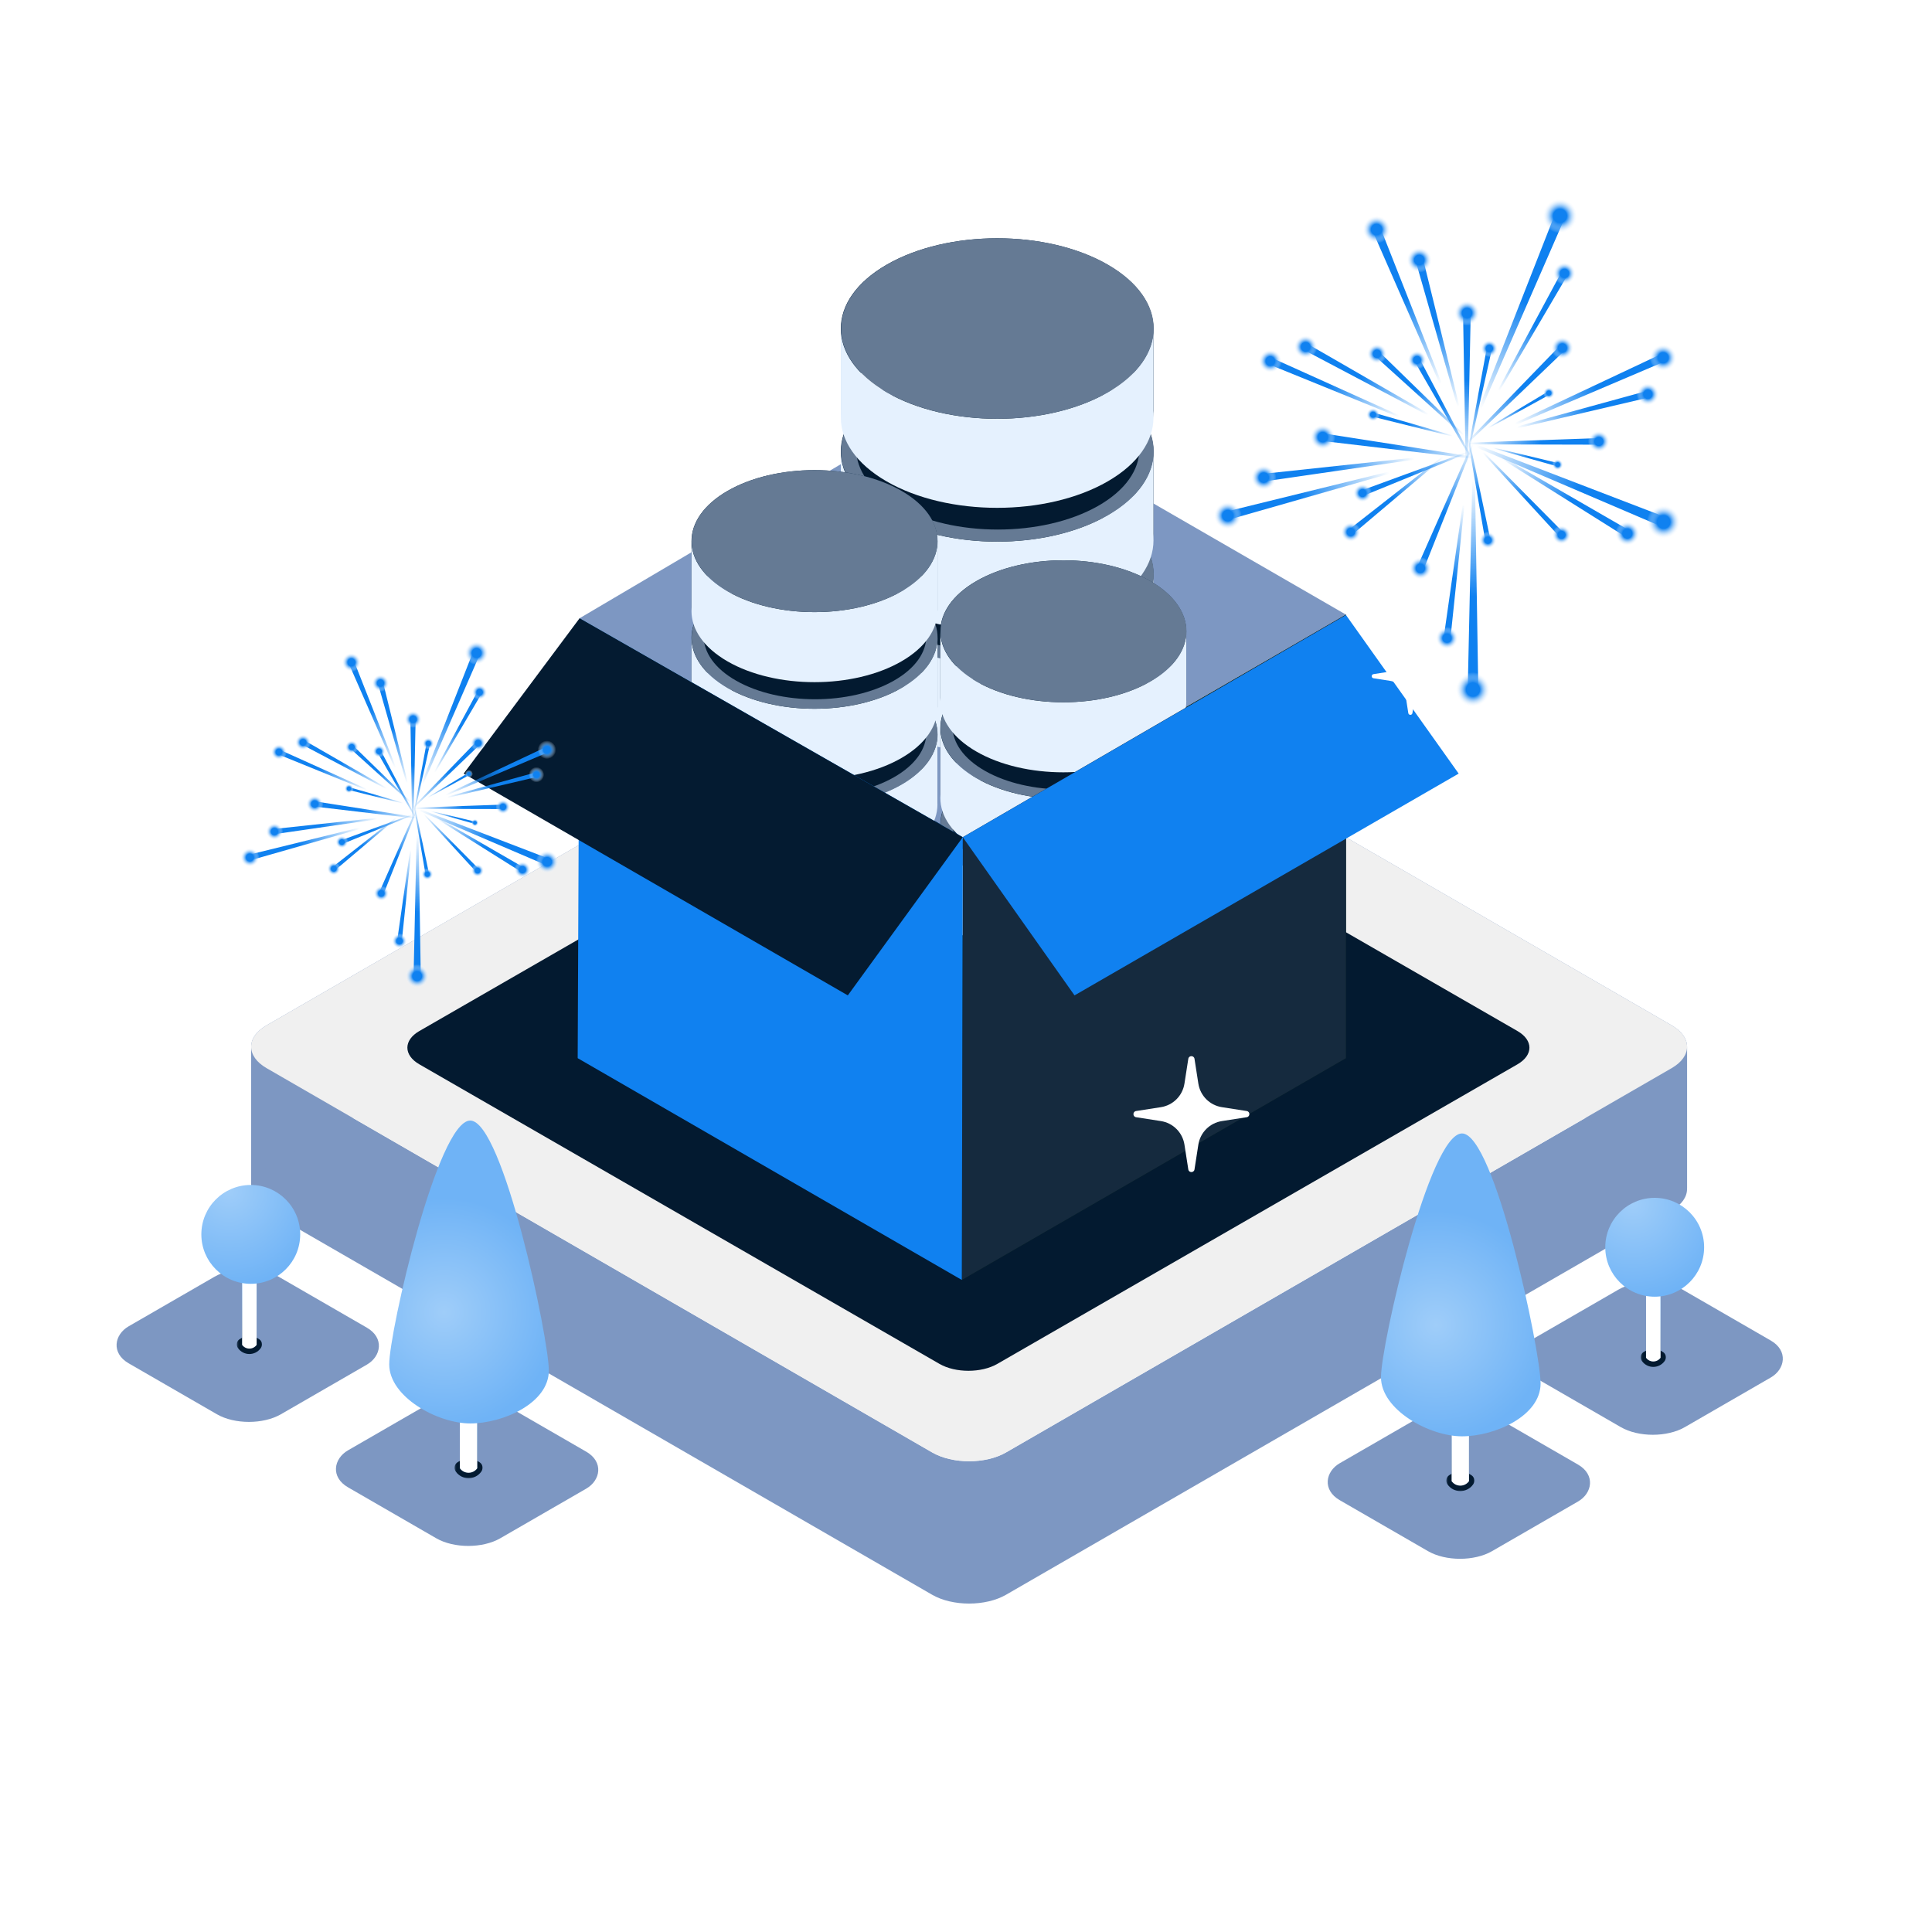 <svg width="300" height="300" viewBox="0 0 300 300" fill="none" xmlns="http://www.w3.org/2000/svg">
<path fill-rule="evenodd" clip-rule="evenodd" d="M261.963 162.535C261.963 163.735 261.171 164.935 259.585 165.851L156.222 225.527C153.051 227.358 147.909 227.358 144.737 225.527L41.375 165.851C39.852 164.972 39.061 163.831 39 162.679V184.782C39.061 185.933 39.852 187.074 41.375 187.953L144.737 247.629C147.909 249.46 153.051 249.46 156.222 247.629L259.585 187.953C261.171 187.037 261.963 185.837 261.963 184.638V162.535Z" fill="#7D97C2"/>
<path fill-rule="evenodd" clip-rule="evenodd" d="M39.004 162.681C38.938 161.433 39.729 160.174 41.379 159.222L144.741 99.545C147.913 97.714 153.055 97.714 156.226 99.545L259.589 159.222C261.174 160.137 261.967 161.337 261.967 162.537V184.639C261.967 183.439 261.174 182.24 259.589 181.324L156.226 121.648C153.055 119.817 147.913 119.817 144.741 121.648L41.379 181.324C39.729 182.276 38.938 183.536 39.004 184.783V162.681Z" fill="#7D97C2"/>
<path d="M144.741 99.545C147.913 97.714 153.055 97.714 156.226 99.545L259.589 159.222C262.76 161.053 262.76 164.021 259.589 165.852L156.226 225.529C153.055 227.36 147.913 227.36 144.741 225.529L41.379 165.852C38.207 164.021 38.207 161.053 41.379 159.222L144.741 99.545Z" fill="#F0F0F0"/>
<path d="M145.886 113.578C148.365 112.151 152.383 112.151 154.861 113.578L235.631 160.098C238.109 161.525 238.109 163.839 235.631 165.267L154.861 211.786C152.383 213.213 148.365 213.213 145.886 211.786L65.116 165.267C62.638 163.839 62.638 161.525 65.116 160.098L145.886 113.578Z" fill="#031A30"/>
<path fill-rule="evenodd" clip-rule="evenodd" d="M149.352 129.876L90 96L149.352 61L209 95.438L149.352 129.876Z" fill="#7D97C2"/>
<path d="M149.352 129.876V198.752L209 164.314V95.438L149.352 129.876Z" fill="#01211C"/>
<path fill-rule="evenodd" clip-rule="evenodd" d="M130.562 89.168C130.562 85.581 132.933 81.994 137.673 79.257C147.153 73.784 162.523 73.784 172.003 79.257C176.743 81.994 179.113 85.581 179.113 89.168V102.996C179.113 99.409 176.743 95.822 172.003 93.086C162.523 87.612 147.153 87.612 137.673 93.086C132.933 95.822 130.562 99.409 130.562 102.996V89.168Z" fill="#072543"/>
<path fill-rule="evenodd" clip-rule="evenodd" d="M179.113 89.164C179.113 92.751 176.743 96.338 172.003 99.074C162.523 104.548 147.153 104.548 137.673 99.074C132.933 96.338 130.562 92.751 130.562 89.164V102.992C130.562 106.579 132.933 110.166 137.673 112.903C147.153 118.376 162.523 118.376 172.003 112.903C176.743 110.166 179.113 106.579 179.113 102.992V89.164Z" fill="#E5F1FE"/>
<path d="M172.042 99.078C162.562 104.551 147.192 104.551 137.712 99.078C128.232 93.605 128.232 84.731 137.712 79.257C147.192 73.784 162.562 73.784 172.042 79.257C181.522 84.731 181.522 93.605 172.042 99.078Z" fill="#657A94"/>
<path d="M170.483 97.648C161.897 102.521 147.978 102.521 139.392 97.648C130.807 92.775 130.807 84.875 139.392 80.002C147.978 75.129 161.897 75.129 170.483 80.002C179.068 84.875 179.068 92.775 170.483 97.648Z" fill="#031A30"/>
<path fill-rule="evenodd" clip-rule="evenodd" d="M130.562 70.093C130.562 66.507 132.933 62.92 137.673 60.183C147.153 54.71 162.523 54.71 172.003 60.183C176.743 62.92 179.113 66.507 179.113 70.093V83.922C179.113 80.335 176.743 76.748 172.003 74.011C162.523 68.538 147.153 68.538 137.673 74.011C132.933 76.748 130.562 80.335 130.562 83.922V70.093Z" fill="#072543"/>
<path fill-rule="evenodd" clip-rule="evenodd" d="M179.113 70.09C179.113 73.677 176.743 77.263 172.003 80C162.523 85.474 147.153 85.474 137.673 80C132.933 77.263 130.562 73.677 130.562 70.09V83.918C130.562 87.505 132.933 91.092 137.673 93.829C147.153 99.302 162.523 99.302 172.003 93.829C176.743 91.092 179.113 87.505 179.113 83.918V70.09Z" fill="#E5F1FE"/>
<path d="M172.042 80.004C162.562 85.477 147.192 85.477 137.712 80.004C128.232 74.53 128.232 65.656 137.712 60.183C147.192 54.71 162.562 54.71 172.042 60.183C181.522 65.656 181.522 74.53 172.042 80.004Z" fill="#657A94"/>
<path d="M170.483 78.574C161.897 83.447 147.978 83.447 139.392 78.574C130.807 73.701 130.807 65.801 139.392 60.928C147.978 56.055 161.897 56.055 170.483 60.928C179.068 65.801 179.068 73.701 170.483 78.574Z" fill="#031A30"/>
<path fill-rule="evenodd" clip-rule="evenodd" d="M130.562 51.015C130.562 47.428 132.933 43.842 137.673 41.105C147.153 35.632 162.523 35.632 172.003 41.105C176.743 43.842 179.113 47.428 179.113 51.015V64.844C179.113 61.257 176.743 57.67 172.003 54.933C162.523 49.46 147.153 49.46 137.673 54.933C132.933 57.67 130.562 61.257 130.562 64.844V51.015Z" fill="#072543"/>
<path fill-rule="evenodd" clip-rule="evenodd" d="M179.113 51.012C179.113 54.599 176.743 58.185 172.003 60.922C162.523 66.395 147.153 66.395 137.673 60.922C132.933 58.185 130.562 54.599 130.562 51.012V64.84C130.562 68.427 132.933 72.014 137.673 74.75C147.153 80.224 162.523 80.224 172.003 74.75C176.743 72.014 179.113 68.427 179.113 64.84V51.012Z" fill="#E5F1FE"/>
<path d="M172.042 60.926C162.562 66.399 147.192 66.399 137.712 60.926C128.232 55.452 128.232 46.578 137.712 41.105C147.192 35.632 162.562 35.632 172.042 41.105C181.522 46.578 181.522 55.452 172.042 60.926Z" fill="#657A94"/>
<path d="M170.483 59.496C161.897 64.369 147.978 64.369 139.392 59.496C130.807 54.623 130.807 46.723 139.392 41.85C147.978 36.977 161.897 36.977 170.483 41.85C179.068 46.723 179.068 54.623 170.483 59.496Z" fill="#657A94"/>
<path fill-rule="evenodd" clip-rule="evenodd" d="M107.375 114.037C107.375 111.215 109.239 108.394 112.968 106.241C120.426 101.935 132.517 101.935 139.974 106.241C143.703 108.394 145.567 111.215 145.567 114.037V124.915C145.567 122.093 143.703 119.272 139.974 117.119C132.517 112.813 120.426 112.813 112.968 117.119C109.239 119.272 107.375 122.093 107.375 124.915V114.037Z" fill="#072543"/>
<path fill-rule="evenodd" clip-rule="evenodd" d="M145.567 114.035C145.567 116.857 143.703 119.678 139.974 121.831C132.517 126.137 120.426 126.137 112.968 121.831C109.239 119.678 107.375 116.857 107.375 114.035V124.913C107.375 127.735 109.239 130.556 112.968 132.709C120.426 137.015 132.517 137.015 139.974 132.709C143.703 130.556 145.567 127.735 145.567 124.913V114.035Z" fill="#E5F1FE"/>
<path d="M139.997 121.833C132.54 126.138 120.449 126.138 112.992 121.833C105.534 117.527 105.534 110.546 112.992 106.241C120.449 101.935 132.54 101.935 139.997 106.241C147.455 110.546 147.455 117.527 139.997 121.833Z" fill="#657A94"/>
<path d="M138.78 120.709C132.027 124.542 121.077 124.542 114.323 120.709C107.569 116.876 107.569 110.661 114.323 106.828C121.077 102.995 132.027 102.995 138.78 106.828C145.534 110.661 145.534 116.876 138.78 120.709Z" fill="#031A30"/>
<path fill-rule="evenodd" clip-rule="evenodd" d="M107.375 99.033C107.375 96.211 109.239 93.39 112.968 91.237C120.426 86.931 132.517 86.931 139.974 91.237C143.703 93.39 145.567 96.211 145.567 99.033V109.911C145.567 107.089 143.703 104.268 139.974 102.115C132.517 97.809 120.426 97.809 112.968 102.115C109.239 104.268 107.375 107.089 107.375 109.911V99.033Z" fill="#072543"/>
<path fill-rule="evenodd" clip-rule="evenodd" d="M145.567 99.031C145.567 101.853 143.703 104.674 139.974 106.827C132.517 111.133 120.426 111.133 112.968 106.827C109.239 104.674 107.375 101.853 107.375 99.031V109.909C107.375 112.731 109.239 115.552 112.968 117.705C120.426 122.011 132.517 122.011 139.974 117.705C143.703 115.552 145.567 112.731 145.567 109.909V99.031Z" fill="#E5F1FE"/>
<path d="M139.997 106.829C132.54 111.134 120.449 111.134 112.992 106.829C105.534 102.523 105.534 95.543 112.992 91.237C120.449 86.931 132.54 86.931 139.997 91.237C147.455 95.543 147.455 102.523 139.997 106.829Z" fill="#657A94"/>
<path d="M138.78 105.705C132.027 109.538 121.077 109.538 114.323 105.705C107.569 101.872 107.569 95.657 114.323 91.824C121.077 87.991 132.027 87.991 138.78 91.824C145.534 95.657 145.534 101.872 138.78 105.705Z" fill="#031A30"/>
<path fill-rule="evenodd" clip-rule="evenodd" d="M107.375 84.025C107.375 81.204 109.239 78.382 112.968 76.229C120.426 71.924 132.517 71.924 139.974 76.229C143.703 78.382 145.567 81.204 145.567 84.025V94.903C145.567 92.082 143.703 89.26 139.974 87.107C132.517 82.802 120.426 82.802 112.968 87.107C109.239 89.26 107.375 92.082 107.375 94.903V84.025Z" fill="#072543"/>
<path fill-rule="evenodd" clip-rule="evenodd" d="M145.567 84.023C145.567 86.845 143.703 89.667 139.974 91.819C132.517 96.125 120.426 96.125 112.968 91.819C109.239 89.667 107.375 86.845 107.375 84.023V94.901C107.375 97.723 109.239 100.545 112.968 102.697C120.426 107.003 132.517 107.003 139.974 102.697C143.703 100.545 145.567 97.723 145.567 94.901V84.023Z" fill="#E5F1FE"/>
<path d="M139.997 91.821C132.54 96.127 120.449 96.127 112.992 91.821C105.534 87.516 105.534 80.535 112.992 76.229C120.449 71.924 132.54 71.924 139.997 76.229C147.455 80.535 147.455 87.516 139.997 91.821Z" fill="#657A94"/>
<path d="M138.78 90.697C132.027 94.531 121.077 94.531 114.323 90.697C107.569 86.864 107.569 80.649 114.323 76.816C121.077 72.983 132.027 72.983 138.78 76.816C145.534 80.649 145.534 86.864 138.78 90.697Z" fill="#657A94"/>
<path fill-rule="evenodd" clip-rule="evenodd" d="M146.016 128.033C146.016 125.211 147.88 122.39 151.609 120.237C159.066 115.931 171.157 115.931 178.615 120.237C182.343 122.39 184.208 125.211 184.208 128.033V138.911C184.208 136.089 182.343 133.268 178.615 131.115C171.157 126.809 159.066 126.809 151.609 131.115C147.88 133.268 146.016 136.089 146.016 138.911V128.033Z" fill="#072543"/>
<path fill-rule="evenodd" clip-rule="evenodd" d="M184.208 128.031C184.208 130.853 182.343 133.674 178.615 135.827C171.157 140.133 159.066 140.133 151.609 135.827C147.88 133.674 146.016 130.853 146.016 128.031V138.909C146.016 141.731 147.88 144.552 151.609 146.705C159.066 151.011 171.157 151.011 178.615 146.705C182.343 144.552 184.208 141.731 184.208 138.909V128.031Z" fill="#E5F1FE"/>
<path d="M178.646 135.829C171.188 140.134 159.097 140.134 151.64 135.829C144.183 131.523 144.183 124.543 151.64 120.237C159.097 115.931 171.188 115.931 178.646 120.237C186.103 124.543 186.103 131.523 178.646 135.829Z" fill="#657A94"/>
<path d="M177.421 134.705C170.667 138.538 159.717 138.538 152.964 134.705C146.21 130.872 146.21 124.657 152.964 120.824C159.717 116.991 170.667 116.991 177.421 120.824C184.175 124.657 184.175 130.872 177.421 134.705Z" fill="#031A30"/>
<path fill-rule="evenodd" clip-rule="evenodd" d="M146.016 113.041C146.016 110.219 147.88 107.398 151.609 105.245C159.066 100.939 171.157 100.939 178.615 105.245C182.343 107.398 184.208 110.219 184.208 113.041V123.919C184.208 121.097 182.343 118.276 178.615 116.123C171.157 111.817 159.066 111.817 151.609 116.123C147.88 118.276 146.016 121.097 146.016 123.919V113.041Z" fill="#072543"/>
<path fill-rule="evenodd" clip-rule="evenodd" d="M184.208 113.039C184.208 115.861 182.343 118.682 178.615 120.835C171.157 125.141 159.066 125.141 151.609 120.835C147.88 118.682 146.016 115.861 146.016 113.039V123.917C146.016 126.739 147.88 129.56 151.609 131.713C159.066 136.019 171.157 136.019 178.615 131.713C182.343 129.56 184.208 126.739 184.208 123.917V113.039Z" fill="#E5F1FE"/>
<path d="M178.646 120.833C171.188 125.138 159.097 125.138 151.64 120.833C144.183 116.527 144.183 109.546 151.64 105.241C159.097 100.935 171.188 100.935 178.646 105.241C186.103 109.546 186.103 116.527 178.646 120.833Z" fill="#657A94"/>
<path d="M177.421 119.709C170.667 123.542 159.717 123.542 152.964 119.709C146.21 115.876 146.21 109.661 152.964 105.828C159.717 101.995 170.667 101.995 177.421 105.828C184.175 109.661 184.175 115.876 177.421 119.709Z" fill="#031A30"/>
<path fill-rule="evenodd" clip-rule="evenodd" d="M146.016 98.025C146.016 95.204 147.88 92.382 151.609 90.229C159.066 85.924 171.157 85.924 178.615 90.229C182.343 92.382 184.208 95.204 184.208 98.025V108.903C184.208 106.082 182.343 103.26 178.615 101.107C171.157 96.802 159.066 96.802 151.609 101.107C147.88 103.26 146.016 106.082 146.016 108.903V98.025Z" fill="#072543"/>
<path fill-rule="evenodd" clip-rule="evenodd" d="M184.208 98.023C184.208 100.845 182.343 103.667 178.615 105.819C171.157 110.125 159.066 110.125 151.609 105.819C147.88 103.667 146.016 100.845 146.016 98.023V108.901C146.016 111.723 147.88 114.545 151.609 116.697C159.066 121.003 171.157 121.003 178.615 116.697C182.343 114.545 184.208 111.723 184.208 108.901V98.023Z" fill="#E5F1FE"/>
<path d="M178.646 105.821C171.188 110.127 159.097 110.127 151.64 105.821C144.183 101.515 144.183 94.535 151.64 90.229C159.097 85.924 171.188 85.924 178.646 90.229C186.103 94.535 186.103 101.515 178.646 105.821Z" fill="#657A94"/>
<path d="M177.421 104.697C170.667 108.531 159.717 108.531 152.964 104.697C146.21 100.864 146.21 94.649 152.964 90.816C159.717 86.983 170.667 86.983 177.421 90.816C184.175 94.649 184.175 100.864 177.421 104.697Z" fill="#657A94"/>
<path d="M149.5 130L149.352 198.752L209 164.314V95.438L149.5 130Z" fill="#152A3E"/>
<path d="M90 96L149.5 130L149.352 198.751L89.703 164.313L90 96Z" fill="#1081F0"/>
<path d="M149.5 130L131.648 154.562L72 120.124L90 96L149.5 130Z" fill="#041B31"/>
<path d="M149.5 130L166.852 154.562L226.5 120.124L209 95.5L149.5 130Z" fill="#1081F0"/>
<g filter="url(#filter0_d_3119_1347)">
<path d="M218.679 99.275C218.736 98.908 219.264 98.908 219.321 99.275L219.719 101.841C219.914 103.099 220.901 104.086 222.159 104.281L224.725 104.679C225.092 104.736 225.092 105.264 224.725 105.321L222.159 105.719C220.901 105.914 219.914 106.901 219.719 108.159L219.321 110.725C219.264 111.092 218.736 111.092 218.679 110.725L218.281 108.159C218.086 106.901 217.099 105.914 215.841 105.719L213.275 105.321C212.908 105.264 212.908 104.736 213.275 104.679L215.841 104.281C217.099 104.086 218.086 103.099 218.281 101.841L218.679 99.275Z" fill="url(#paint0_linear_3119_1347)"/>
</g>
<path d="M230.067 63.442L242.702 34.481C242.883 34.067 242.688 33.585 242.271 33.413C241.854 33.241 241.377 33.444 241.213 33.864L229.672 63.279C229.63 63.387 229.682 63.51 229.79 63.554C229.897 63.598 230.02 63.549 230.067 63.442Z" fill="url(#paint1_linear_3119_1347)"/>
<circle cx="2.699" cy="2.699" r="2.699" transform="matrix(-0.925 -0.381 -0.381 0.925 245.766 32.059)" fill="url(#paint2_radial_3119_1347)"/>
<path d="M228.608 74.787L227.924 106.377C227.914 106.828 228.277 107.2 228.729 107.2C229.18 107.201 229.543 106.832 229.536 106.381L229.036 74.788C229.034 74.671 228.939 74.578 228.822 74.577C228.706 74.577 228.611 74.67 228.608 74.787Z" fill="url(#paint3_linear_3119_1347)"/>
<circle cx="2.699" cy="2.699" r="2.699" transform="matrix(1 0.001 0.001 -1 226.016 109.777)" fill="url(#paint4_radial_3119_1347)"/>
<path d="M228.17 69.848L231.591 54.532C231.64 54.313 231.499 54.096 231.279 54.052C231.06 54.008 230.847 54.152 230.806 54.372L227.962 69.805C227.951 69.862 227.988 69.917 228.045 69.929C228.102 69.94 228.157 69.904 228.17 69.848Z" fill="url(#paint5_linear_3119_1347)"/>
<circle cx="1.341" cy="1.341" r="1.341" transform="matrix(-0.98 -0.198 -0.198 0.98 232.844 53.062)" fill="url(#paint6_radial_3119_1347)"/>
<path d="M227.917 68.153L230.571 83.621C230.609 83.842 230.822 83.989 231.042 83.946C231.262 83.904 231.404 83.689 231.358 83.471L228.125 68.113C228.113 68.057 228.058 68.02 228.001 68.031C227.944 68.042 227.907 68.096 227.917 68.153Z" fill="url(#paint7_linear_3119_1347)"/>
<circle cx="1.341" cy="1.341" r="1.341" transform="matrix(0.982 -0.189 -0.189 -0.982 229.977 85.453)" fill="url(#paint8_radial_3119_1347)"/>
<path d="M227.895 72.077L228.363 49.114C228.37 48.785 228.105 48.516 227.777 48.516C227.449 48.516 227.185 48.784 227.191 49.112L227.585 72.077C227.586 72.161 227.655 72.229 227.74 72.229C227.825 72.229 227.894 72.162 227.895 72.077Z" fill="url(#paint9_linear_3119_1347)"/>
<circle cx="1.962" cy="1.962" r="1.962" transform="matrix(-1 0 0 1 229.758 46.645)" fill="url(#paint10_radial_3119_1347)"/>
<path d="M228.667 70.915L205.974 67.37C205.649 67.319 205.347 67.545 205.303 67.87C205.259 68.195 205.489 68.492 205.815 68.531L228.625 71.223C228.709 71.233 228.785 71.174 228.797 71.09C228.808 71.006 228.75 70.928 228.667 70.915Z" fill="url(#paint11_linear_3119_1347)"/>
<circle cx="1.962" cy="1.962" r="1.962" transform="matrix(-0.134 0.991 0.991 0.134 203.719 65.672)" fill="url(#paint12_radial_3119_1347)"/>
<path d="M226.588 63.02L221.096 40.717C221.018 40.399 220.693 40.206 220.375 40.291C220.059 40.376 219.874 40.704 219.964 41.019L226.288 63.099C226.311 63.181 226.395 63.229 226.477 63.207C226.559 63.185 226.608 63.102 226.588 63.02Z" fill="url(#paint13_linear_3119_1347)"/>
<circle cx="1.962" cy="1.962" r="1.962" transform="matrix(-0.966 0.259 0.259 0.966 221.773 37.969)" fill="url(#paint14_radial_3119_1347)"/>
<path d="M219.518 71.07L196.681 73.518C196.354 73.553 196.12 73.85 196.162 74.175C196.203 74.5 196.503 74.728 196.827 74.681L219.557 71.378C219.641 71.366 219.699 71.289 219.689 71.205C219.678 71.121 219.602 71.061 219.518 71.07Z" fill="url(#paint15_linear_3119_1347)"/>
<circle cx="1.962" cy="1.962" r="1.962" transform="matrix(0.127 0.992 0.992 -0.127 194.039 72.465)" fill="url(#paint16_radial_3119_1347)"/>
<path d="M223.848 59.45L214.562 35.91C214.429 35.573 214.046 35.411 213.712 35.551C213.379 35.69 213.225 36.075 213.37 36.406L223.532 59.581C223.57 59.667 223.669 59.706 223.755 59.67C223.841 59.635 223.883 59.536 223.848 59.45Z" fill="url(#paint17_linear_3119_1347)"/>
<circle cx="2.162" cy="2.162" r="2.162" transform="matrix(-0.923 0.386 0.386 0.923 214.914 32.812)" fill="url(#paint18_radial_3119_1347)"/>
<path d="M215.604 73.246L191.03 79.288C190.679 79.374 190.467 79.732 190.561 80.082C190.654 80.43 191.015 80.635 191.362 80.536L215.692 73.576C215.782 73.551 215.834 73.458 215.81 73.368C215.786 73.278 215.694 73.223 215.604 73.246Z" fill="url(#paint19_linear_3119_1347)"/>
<circle cx="2.162" cy="2.162" r="2.162" transform="matrix(0.258 0.966 0.966 -0.258 188 78.535)" fill="url(#paint20_radial_3119_1347)"/>
<path d="M228.521 71.038L220.597 56.016C220.484 55.801 220.216 55.722 220.004 55.839C219.792 55.957 219.717 56.225 219.838 56.435L228.32 71.149C228.352 71.203 228.421 71.222 228.475 71.192C228.53 71.162 228.551 71.093 228.521 71.038Z" fill="url(#paint21_linear_3119_1347)"/>
<circle cx="1.451" cy="1.451" r="1.451" transform="matrix(-0.875 0.484 0.484 0.875 220.609 53.926)" fill="url(#paint22_radial_3119_1347)"/>
<path d="M227.724 70.188L211.775 76.024C211.547 76.107 211.432 76.362 211.52 76.588C211.608 76.814 211.863 76.924 212.088 76.832L227.807 70.402C227.865 70.378 227.893 70.312 227.871 70.254C227.848 70.195 227.783 70.166 227.724 70.188Z" fill="url(#paint23_linear_3119_1347)"/>
<circle cx="1.451" cy="1.451" r="1.451" transform="matrix(0.363 0.932 0.932 -0.363 209.695 75.734)" fill="url(#paint24_radial_3119_1347)"/>
<path d="M227.314 67.44L214.429 54.886C214.245 54.706 213.949 54.713 213.774 54.901C213.598 55.088 213.611 55.383 213.801 55.555L227.148 67.617C227.197 67.662 227.273 67.658 227.318 67.61C227.364 67.562 227.362 67.486 227.314 67.44Z" fill="url(#paint25_linear_3119_1347)"/>
<circle cx="1.537" cy="1.537" r="1.537" transform="matrix(-0.683 0.73 0.73 0.683 213.75 52.766)" fill="url(#paint26_radial_3119_1347)"/>
<path d="M223.914 70.933L209.744 82.016C209.541 82.174 209.509 82.468 209.671 82.668C209.833 82.867 210.127 82.894 210.323 82.728L224.068 71.122C224.118 71.079 224.125 71.003 224.083 70.952C224.042 70.9 223.966 70.892 223.914 70.933Z" fill="url(#paint27_linear_3119_1347)"/>
<circle cx="1.537" cy="1.537" r="1.537" transform="matrix(0.632 0.775 0.775 -0.632 207.586 82.398)" fill="url(#paint28_radial_3119_1347)"/>
<path d="M221.783 64.211L203.393 53.604C203.13 53.453 202.794 53.547 202.648 53.812C202.502 54.078 202.602 54.411 202.869 54.553L221.644 64.463C221.714 64.499 221.8 64.474 221.837 64.405C221.875 64.336 221.851 64.25 221.783 64.211Z" fill="url(#paint29_linear_3119_1347)"/>
<circle cx="1.813" cy="1.813" r="1.813" transform="matrix(-0.482 0.876 0.876 0.482 202.031 51.395)" fill="url(#paint30_radial_3119_1347)"/>
<path d="M217.255 64.487L197.902 55.758C197.626 55.634 197.301 55.761 197.181 56.04C197.063 56.318 197.195 56.64 197.476 56.754L217.142 64.751C217.215 64.78 217.297 64.746 217.328 64.674C217.359 64.602 217.326 64.519 217.255 64.487Z" fill="url(#paint31_linear_3119_1347)"/>
<circle cx="1.813" cy="1.813" r="1.813" transform="matrix(-0.392 0.92 0.92 0.392 196.297 53.691)" fill="url(#paint32_radial_3119_1347)"/>
<path d="M225.517 67.604L213.592 64.16C213.421 64.111 213.244 64.211 213.198 64.383C213.152 64.554 213.256 64.729 213.428 64.772L225.474 67.766C225.518 67.777 225.563 67.75 225.575 67.706C225.587 67.662 225.561 67.616 225.517 67.604Z" fill="url(#paint33_linear_3119_1347)"/>
<circle cx="1.06" cy="1.06" r="1.06" transform="matrix(-0.258 0.966 0.966 0.258 212.461 63.094)" fill="url(#paint34_radial_3119_1347)"/>
<path d="M230.224 70.352L241.907 83.075C242.074 83.257 242.358 83.266 242.536 83.095C242.714 82.925 242.718 82.642 242.545 82.467L230.393 70.19C230.348 70.145 230.275 70.144 230.229 70.188C230.183 70.232 230.181 70.305 230.224 70.352Z" fill="url(#paint35_linear_3119_1347)"/>
<circle cx="1.475" cy="1.475" r="1.475" transform="matrix(0.723 -0.691 -0.691 -0.723 242.43 85.137)" fill="url(#paint36_radial_3119_1347)"/>
<path d="M232.852 60.672L243.176 43.11C243.324 42.859 243.237 42.535 242.983 42.393C242.729 42.251 242.408 42.344 242.271 42.6L232.612 60.537C232.576 60.603 232.6 60.686 232.665 60.723C232.731 60.76 232.814 60.737 232.852 60.672Z" fill="url(#paint37_linear_3119_1347)"/>
<circle cx="1.74" cy="1.74" r="1.74" transform="matrix(-0.872 -0.489 -0.489 0.872 245.297 41.789)" fill="url(#paint38_radial_3119_1347)"/>
<path d="M227.117 78.404L224.239 98.573C224.198 98.861 224.402 99.127 224.691 99.162C224.979 99.197 225.24 98.989 225.271 98.7L227.39 78.438C227.398 78.363 227.345 78.296 227.27 78.287C227.196 78.278 227.127 78.33 227.117 78.404Z" fill="url(#paint39_linear_3119_1347)"/>
<circle cx="1.74" cy="1.74" r="1.74" transform="matrix(0.993 0.121 0.121 -0.993 222.75 100.605)" fill="url(#paint40_radial_3119_1347)"/>
<path d="M227.933 68.836L242.64 54.738C242.851 54.537 242.854 54.202 242.649 53.996C242.443 53.79 242.109 53.793 241.907 54.002L227.739 68.641C227.687 68.695 227.687 68.781 227.741 68.834C227.794 68.887 227.879 68.888 227.933 68.836Z" fill="url(#paint41_linear_3119_1347)"/>
<circle cx="1.74" cy="1.74" r="1.74" transform="matrix(-0.707 -0.708 -0.708 0.707 245.07 54.039)" fill="url(#paint42_radial_3119_1347)"/>
<path d="M228.502 68.996L220.254 87.624C220.136 87.891 220.26 88.202 220.528 88.314C220.796 88.426 221.104 88.297 221.212 88.027L228.756 69.102C228.784 69.033 228.75 68.953 228.681 68.924C228.612 68.895 228.532 68.927 228.502 68.996Z" fill="url(#paint43_linear_3119_1347)"/>
<circle cx="1.74" cy="1.74" r="1.74" transform="matrix(0.922 0.386 0.386 -0.922 218.281 89.18)" fill="url(#paint44_radial_3119_1347)"/>
<path d="M231.162 66.484L240.431 61.387C240.563 61.314 240.61 61.146 240.534 61.015C240.459 60.885 240.291 60.841 240.162 60.919L231.091 66.36C231.057 66.38 231.046 66.423 231.066 66.457C231.085 66.49 231.128 66.502 231.162 66.484Z" fill="url(#paint45_linear_3119_1347)"/>
<circle cx="0.904" cy="0.904" r="0.904" transform="matrix(-0.5 -0.866 -0.866 0.5 241.742 61.363)" fill="url(#paint46_radial_3119_1347)"/>
<path d="M235.398 65.961L257.982 56.348C258.305 56.211 258.452 55.835 258.308 55.515C258.164 55.196 257.787 55.056 257.47 55.205L235.263 65.658C235.181 65.696 235.145 65.793 235.182 65.876C235.219 65.958 235.315 65.996 235.398 65.961Z" fill="url(#paint47_linear_3119_1347)"/>
<circle cx="2.097" cy="2.097" r="2.097" transform="matrix(-0.41 -0.912 -0.912 0.41 261.023 56.602)" fill="url(#paint48_radial_3119_1347)"/>
<path d="M235.664 66.493L255.56 61.832C255.844 61.766 256.019 61.478 255.946 61.196C255.874 60.913 255.584 60.745 255.303 60.822L235.596 66.225C235.524 66.245 235.48 66.32 235.499 66.393C235.518 66.466 235.591 66.51 235.664 66.493Z" fill="url(#paint49_linear_3119_1347)"/>
<circle cx="1.745" cy="1.745" r="1.745" transform="matrix(-0.248 -0.969 -0.969 0.248 258 62.48)" fill="url(#paint50_radial_3119_1347)"/>
<path d="M228.151 69L247.831 69.049C248.113 69.05 248.34 68.82 248.335 68.538C248.33 68.258 248.096 68.036 247.815 68.046L228.147 68.734C228.074 68.736 228.017 68.797 228.018 68.869C228.019 68.942 228.078 69 228.151 69Z" fill="url(#paint51_linear_3119_1347)"/>
<circle cx="1.681" cy="1.681" r="1.681" transform="matrix(-0.018 -1 -1 0.018 249.977 70.199)" fill="url(#paint52_radial_3119_1347)"/>
<path d="M229.274 69.482L257.4 81.507C257.802 81.679 258.267 81.487 258.431 81.082C258.594 80.677 258.394 80.217 257.987 80.061L229.429 69.098C229.324 69.058 229.206 69.109 229.164 69.214C229.121 69.319 229.17 69.438 229.274 69.482Z" fill="url(#paint53_linear_3119_1347)"/>
<circle cx="2.613" cy="2.613" r="2.613" transform="matrix(0.374 -0.927 -0.927 -0.374 259.766 84.445)" fill="url(#paint54_radial_3119_1347)"/>
<path d="M233.136 71.234L251.971 83.071C252.24 83.24 252.595 83.155 252.759 82.882C252.922 82.61 252.831 82.257 252.556 82.099L233.291 70.976C233.22 70.935 233.129 70.959 233.087 71.029C233.045 71.099 233.067 71.19 233.136 71.234Z" fill="url(#paint55_linear_3119_1347)"/>
<circle cx="1.9" cy="1.9" r="1.9" transform="matrix(0.515 -0.857 -0.857 -0.515 253.344 85.453)" fill="url(#paint56_radial_3119_1347)"/>
<path d="M231.845 69.622L241.575 72.347C241.714 72.386 241.858 72.303 241.894 72.163C241.93 72.024 241.845 71.882 241.704 71.848L231.879 69.49C231.843 69.481 231.806 69.503 231.797 69.539C231.788 69.575 231.809 69.612 231.845 69.622Z" fill="url(#paint57_linear_3119_1347)"/>
<circle cx="0.863" cy="0.863" r="0.863" transform="matrix(0.25 -0.968 -0.968 -0.25 242.492 73.203)" fill="url(#paint58_radial_3119_1347)"/>
<path d="M65.697 121.807L74.315 102.053C74.438 101.771 74.305 101.443 74.02 101.325C73.736 101.208 73.411 101.347 73.299 101.633L65.427 121.695C65.398 121.769 65.434 121.853 65.507 121.883C65.581 121.914 65.665 121.88 65.697 121.807Z" fill="url(#paint59_linear_3119_1347)"/>
<circle cx="1.841" cy="1.841" r="1.841" transform="matrix(-0.925 -0.381 -0.381 0.925 76.406 100.402)" fill="url(#paint60_radial_3119_1347)"/>
<path d="M64.698 129.545L64.231 151.091C64.224 151.399 64.472 151.653 64.78 151.653C65.087 151.653 65.335 151.402 65.33 151.094L64.989 129.546C64.988 129.466 64.923 129.402 64.844 129.402C64.764 129.402 64.699 129.465 64.698 129.545Z" fill="url(#paint61_linear_3119_1347)"/>
<circle cx="1.841" cy="1.841" r="1.841" transform="matrix(1 0.001 0.001 -1 62.93 153.41)" fill="url(#paint62_radial_3119_1347)"/>
<path d="M64.395 126.176L66.728 115.729C66.762 115.58 66.666 115.432 66.516 115.402C66.366 115.372 66.221 115.47 66.193 115.62L64.253 126.147C64.246 126.186 64.271 126.223 64.31 126.231C64.349 126.239 64.386 126.214 64.395 126.176Z" fill="url(#paint63_linear_3119_1347)"/>
<circle cx="0.914" cy="0.914" r="0.914" transform="matrix(-0.98 -0.198 -0.198 0.98 67.586 114.727)" fill="url(#paint64_radial_3119_1347)"/>
<path d="M64.228 125.019L66.039 135.569C66.065 135.72 66.209 135.82 66.36 135.791C66.51 135.762 66.607 135.616 66.575 135.467L64.37 124.992C64.362 124.953 64.325 124.928 64.286 124.936C64.247 124.943 64.221 124.98 64.228 125.019Z" fill="url(#paint65_linear_3119_1347)"/>
<circle cx="0.914" cy="0.914" r="0.914" transform="matrix(0.982 -0.189 -0.189 -0.982 65.633 136.82)" fill="url(#paint66_radial_3119_1347)"/>
<path d="M64.212 127.699L64.531 112.037C64.535 111.813 64.355 111.629 64.131 111.629C63.908 111.629 63.728 111.812 63.731 112.035L64 127.699C64.001 127.757 64.048 127.803 64.106 127.803C64.164 127.803 64.211 127.757 64.212 127.699Z" fill="url(#paint67_linear_3119_1347)"/>
<circle cx="1.338" cy="1.338" r="1.338" transform="matrix(-1 0 0 1 65.484 110.352)" fill="url(#paint68_radial_3119_1347)"/>
<path d="M64.74 126.907L49.262 124.489C49.041 124.454 48.835 124.608 48.805 124.83C48.775 125.051 48.932 125.254 49.154 125.281L64.712 127.117C64.769 127.124 64.821 127.083 64.829 127.026C64.837 126.969 64.797 126.916 64.74 126.907Z" fill="url(#paint69_linear_3119_1347)"/>
<circle cx="1.338" cy="1.338" r="1.338" transform="matrix(-0.134 0.991 0.991 0.134 47.727 123.332)" fill="url(#paint70_radial_3119_1347)"/>
<path d="M63.312 121.522L59.566 106.31C59.513 106.093 59.291 105.962 59.075 106.02C58.859 106.077 58.732 106.301 58.794 106.516L63.107 121.576C63.123 121.632 63.181 121.664 63.237 121.649C63.292 121.634 63.326 121.578 63.312 121.522Z" fill="url(#paint71_linear_3119_1347)"/>
<circle cx="1.338" cy="1.338" r="1.338" transform="matrix(-0.966 0.259 0.259 0.966 60.031 104.434)" fill="url(#paint72_radial_3119_1347)"/>
<path d="M58.506 127.009L42.929 128.679C42.706 128.703 42.547 128.905 42.575 129.127C42.603 129.349 42.808 129.504 43.029 129.472L58.532 127.219C58.589 127.211 58.629 127.158 58.622 127.101C58.615 127.044 58.563 127.003 58.506 127.009Z" fill="url(#paint73_linear_3119_1347)"/>
<circle cx="1.338" cy="1.338" r="1.338" transform="matrix(0.127 0.992 0.992 -0.127 41.125 127.961)" fill="url(#paint74_radial_3119_1347)"/>
<path d="M61.452 119.087L55.118 103.031C55.028 102.802 54.766 102.691 54.538 102.787C54.311 102.882 54.206 103.144 54.305 103.37L61.236 119.177C61.262 119.235 61.33 119.262 61.388 119.238C61.447 119.213 61.475 119.146 61.452 119.087Z" fill="url(#paint75_linear_3119_1347)"/>
<circle cx="1.474" cy="1.474" r="1.474" transform="matrix(-0.923 0.386 0.386 0.923 55.359 100.918)" fill="url(#paint76_radial_3119_1347)"/>
<path d="M55.83 128.498L39.069 132.619C38.83 132.678 38.685 132.922 38.749 133.161C38.813 133.399 39.059 133.538 39.295 133.47L55.89 128.724C55.951 128.706 55.987 128.643 55.971 128.581C55.954 128.52 55.892 128.483 55.83 128.498Z" fill="url(#paint77_linear_3119_1347)"/>
<circle cx="1.474" cy="1.474" r="1.474" transform="matrix(0.258 0.966 0.966 -0.258 37 132.105)" fill="url(#paint78_radial_3119_1347)"/>
<path d="M64.639 126.993L59.234 116.747C59.157 116.601 58.975 116.546 58.83 116.627C58.685 116.707 58.635 116.89 58.717 117.033L64.502 127.069C64.524 127.106 64.571 127.119 64.608 127.098C64.645 127.077 64.659 127.031 64.639 126.993Z" fill="url(#paint79_linear_3119_1347)"/>
<circle cx="0.989" cy="0.989" r="0.989" transform="matrix(-0.875 0.484 0.484 0.875 59.242 115.32)" fill="url(#paint80_radial_3119_1347)"/>
<path d="M64.099 126.412L53.221 130.392C53.065 130.449 52.987 130.623 53.047 130.777C53.107 130.931 53.281 131.006 53.434 130.944L64.156 126.558C64.195 126.542 64.215 126.497 64.199 126.457C64.184 126.417 64.139 126.397 64.099 126.412Z" fill="url(#paint81_linear_3119_1347)"/>
<circle cx="0.989" cy="0.989" r="0.989" transform="matrix(0.363 0.932 0.932 -0.363 51.805 130.195)" fill="url(#paint82_radial_3119_1347)"/>
<path d="M63.822 124.532L55.033 115.969C54.908 115.847 54.706 115.851 54.586 115.979C54.467 116.107 54.475 116.308 54.605 116.426L63.708 124.653C63.742 124.683 63.794 124.681 63.825 124.648C63.855 124.615 63.854 124.563 63.822 124.532Z" fill="url(#paint83_linear_3119_1347)"/>
<circle cx="1.048" cy="1.048" r="1.048" transform="matrix(-0.683 0.73 0.73 0.683 54.57 114.523)" fill="url(#paint84_radial_3119_1347)"/>
<path d="M61.495 126.919L51.83 134.479C51.692 134.587 51.669 134.787 51.78 134.923C51.891 135.059 52.091 135.078 52.225 134.965L61.599 127.048C61.634 127.019 61.639 126.967 61.61 126.932C61.582 126.897 61.53 126.892 61.495 126.919Z" fill="url(#paint85_linear_3119_1347)"/>
<circle cx="1.048" cy="1.048" r="1.048" transform="matrix(0.632 0.775 0.775 -0.632 50.359 134.738)" fill="url(#paint86_radial_3119_1347)"/>
<path d="M60.042 122.337L47.498 115.102C47.319 114.999 47.09 115.063 46.99 115.244C46.891 115.425 46.959 115.653 47.141 115.749L59.947 122.509C59.994 122.533 60.053 122.516 60.079 122.469C60.104 122.422 60.088 122.364 60.042 122.337Z" fill="url(#paint87_linear_3119_1347)"/>
<circle cx="1.237" cy="1.237" r="1.237" transform="matrix(-0.482 0.876 0.876 0.482 46.57 113.594)" fill="url(#paint88_radial_3119_1347)"/>
<path d="M56.958 122.518L43.758 116.565C43.569 116.48 43.347 116.567 43.266 116.757C43.185 116.947 43.275 117.166 43.467 117.244L56.88 122.698C56.93 122.719 56.986 122.695 57.007 122.646C57.028 122.597 57.006 122.54 56.958 122.518Z" fill="url(#paint89_linear_3119_1347)"/>
<circle cx="1.237" cy="1.237" r="1.237" transform="matrix(-0.392 0.92 0.92 0.392 42.664 115.156)" fill="url(#paint90_radial_3119_1347)"/>
<path d="M62.588 124.648L54.454 122.299C54.338 122.266 54.217 122.334 54.185 122.451C54.154 122.568 54.225 122.687 54.342 122.717L62.558 124.759C62.588 124.766 62.619 124.748 62.627 124.718C62.635 124.688 62.618 124.657 62.588 124.648Z" fill="url(#paint91_linear_3119_1347)"/>
<circle cx="0.723" cy="0.723" r="0.723" transform="matrix(-0.258 0.966 0.966 0.258 53.68 121.57)" fill="url(#paint92_radial_3119_1347)"/>
<path d="M65.801 126.522L73.769 135.2C73.883 135.324 74.077 135.33 74.198 135.214C74.32 135.098 74.322 134.904 74.204 134.785L65.916 126.412C65.885 126.381 65.836 126.38 65.804 126.41C65.773 126.44 65.771 126.49 65.801 126.522Z" fill="url(#paint93_linear_3119_1347)"/>
<circle cx="1.006" cy="1.006" r="1.006" transform="matrix(0.723 -0.691 -0.691 -0.723 74.125 136.605)" fill="url(#paint94_radial_3119_1347)"/>
<path d="M67.595 119.92L74.637 107.941C74.738 107.77 74.678 107.549 74.505 107.452C74.332 107.355 74.113 107.419 74.019 107.593L67.431 119.828C67.407 119.873 67.423 119.929 67.468 119.954C67.512 119.979 67.569 119.964 67.595 119.92Z" fill="url(#paint95_linear_3119_1347)"/>
<circle cx="1.187" cy="1.187" r="1.187" transform="matrix(-0.872 -0.489 -0.489 0.872 76.086 107.039)" fill="url(#paint96_radial_3119_1347)"/>
<path d="M63.678 132.014L61.715 145.771C61.687 145.967 61.826 146.149 62.023 146.173C62.22 146.197 62.398 146.055 62.419 145.858L63.865 132.037C63.87 131.986 63.833 131.941 63.782 131.934C63.732 131.928 63.685 131.964 63.678 132.014Z" fill="url(#paint97_linear_3119_1347)"/>
<circle cx="1.187" cy="1.187" r="1.187" transform="matrix(0.993 0.121 0.121 -0.993 60.703 147.156)" fill="url(#paint98_radial_3119_1347)"/>
<path d="M64.231 125.487L74.262 115.871C74.406 115.734 74.408 115.506 74.268 115.365C74.128 115.225 73.9 115.227 73.762 115.369L64.099 125.354C64.063 125.391 64.063 125.45 64.1 125.486C64.136 125.522 64.194 125.523 64.231 125.487Z" fill="url(#paint99_linear_3119_1347)"/>
<circle cx="1.187" cy="1.187" r="1.187" transform="matrix(-0.707 -0.708 -0.708 0.707 75.922 115.395)" fill="url(#paint100_radial_3119_1347)"/>
<path d="M64.624 125.596L58.998 138.302C58.918 138.484 59.002 138.696 59.185 138.773C59.368 138.849 59.578 138.761 59.652 138.577L64.797 125.669C64.816 125.621 64.793 125.567 64.746 125.547C64.699 125.528 64.644 125.549 64.624 125.596Z" fill="url(#paint101_linear_3119_1347)"/>
<circle cx="1.187" cy="1.187" r="1.187" transform="matrix(0.922 0.386 0.386 -0.922 57.656 139.363)" fill="url(#paint102_radial_3119_1347)"/>
<path d="M66.444 123.883L72.765 120.407C72.855 120.357 72.887 120.243 72.836 120.154C72.784 120.065 72.67 120.035 72.582 120.088L66.395 123.799C66.372 123.813 66.364 123.842 66.378 123.865C66.391 123.888 66.42 123.896 66.444 123.883Z" fill="url(#paint103_linear_3119_1347)"/>
<circle cx="0.616" cy="0.616" r="0.616" transform="matrix(-0.5 -0.866 -0.866 0.5 73.656 120.391)" fill="url(#paint104_radial_3119_1347)"/>
<path d="M69.336 123.524L84.74 116.968C84.96 116.874 85.06 116.618 84.962 116.399C84.864 116.182 84.606 116.086 84.39 116.188L69.243 123.317C69.187 123.344 69.163 123.41 69.188 123.466C69.214 123.522 69.279 123.548 69.336 123.524Z" fill="url(#paint105_linear_3119_1347)"/>
<circle cx="1.43" cy="1.43" r="1.43" transform="matrix(-0.41 -0.912 -0.912 0.41 86.812 117.141)" fill="url(#paint106_radial_3119_1347)"/>
<path d="M69.514 123.891L83.084 120.712C83.278 120.666 83.397 120.47 83.347 120.277C83.298 120.085 83.101 119.97 82.909 120.023L69.468 123.708C69.418 123.722 69.388 123.772 69.401 123.822C69.414 123.872 69.464 123.902 69.514 123.891Z" fill="url(#paint107_linear_3119_1347)"/>
<circle cx="1.191" cy="1.191" r="1.191" transform="matrix(-0.248 -0.969 -0.969 0.248 84.75 121.152)" fill="url(#paint108_radial_3119_1347)"/>
<path d="M64.383 125.598L77.807 125.632C77.999 125.632 78.153 125.475 78.15 125.283C78.147 125.092 77.987 124.94 77.796 124.947L64.38 125.417C64.331 125.418 64.292 125.459 64.293 125.509C64.294 125.558 64.334 125.598 64.383 125.598Z" fill="url(#paint109_linear_3119_1347)"/>
<circle cx="1.147" cy="1.147" r="1.147" transform="matrix(-0.018 -1 -1 0.018 79.273 126.418)" fill="url(#paint110_radial_3119_1347)"/>
<path d="M65.152 125.932L84.336 134.134C84.611 134.251 84.928 134.12 85.039 133.844C85.151 133.568 85.014 133.254 84.737 133.148L65.258 125.67C65.187 125.643 65.106 125.678 65.077 125.749C65.048 125.821 65.082 125.902 65.152 125.932Z" fill="url(#paint111_linear_3119_1347)"/>
<circle cx="1.782" cy="1.782" r="1.782" transform="matrix(0.374 -0.927 -0.927 -0.374 85.953 136.137)" fill="url(#paint112_radial_3119_1347)"/>
<path d="M67.788 127.123L80.634 135.196C80.818 135.311 81.061 135.253 81.172 135.068C81.284 134.882 81.221 134.641 81.034 134.533L67.894 126.947C67.845 126.919 67.783 126.935 67.755 126.983C67.726 127.031 67.741 127.093 67.788 127.123Z" fill="url(#paint113_linear_3119_1347)"/>
<circle cx="1.296" cy="1.296" r="1.296" transform="matrix(0.515 -0.857 -0.857 -0.515 81.57 136.82)" fill="url(#paint114_radial_3119_1347)"/>
<path d="M66.909 126.027L73.546 127.885C73.641 127.912 73.739 127.855 73.764 127.76C73.788 127.665 73.73 127.568 73.634 127.545L66.933 125.936C66.908 125.931 66.883 125.946 66.877 125.97C66.871 125.995 66.885 126.02 66.909 126.027Z" fill="url(#paint115_linear_3119_1347)"/>
<circle cx="0.589" cy="0.589" r="0.589" transform="matrix(0.25 -0.968 -0.968 -0.25 74.172 128.469)" fill="url(#paint116_radial_3119_1347)"/>
<g filter="url(#filter1_d_3119_1347)">
<path d="M184.519 164.412C184.604 163.863 185.396 163.863 185.481 164.412L186.079 168.262C186.372 170.149 187.851 171.628 189.738 171.921L193.588 172.519C194.137 172.604 194.137 173.396 193.588 173.481L189.738 174.079C187.851 174.372 186.372 175.851 186.079 177.738L185.481 181.588C185.396 182.137 184.604 182.137 184.519 181.588L183.921 177.738C183.628 175.851 182.149 174.372 180.262 174.079L176.412 173.481C175.863 173.396 175.863 172.604 176.412 172.519L180.262 171.921C182.149 171.628 183.628 170.149 183.921 168.262L184.519 164.412Z" fill="url(#paint117_linear_3119_1347)"/>
</g>
<g filter="url(#filter2_d_3119_1347)">
<path d="M89.626 63.321C89.692 62.893 90.308 62.893 90.374 63.321L90.839 66.315C91.067 67.782 92.218 68.933 93.685 69.161L96.679 69.626C97.107 69.692 97.107 70.308 96.679 70.374L93.685 70.839C92.218 71.067 91.067 72.218 90.839 73.685L90.374 76.679C90.308 77.107 89.692 77.107 89.626 76.679L89.161 73.685C88.933 72.218 87.782 71.067 86.315 70.839L83.321 70.374C82.893 70.308 82.893 69.692 83.321 69.626L86.315 69.161C87.782 68.933 88.933 67.782 89.161 66.315L89.626 63.321Z" fill="url(#paint118_linear_3119_1347)"/>
</g>
<rect width="27.308" height="26.891" rx="5.741" transform="matrix(0.866 0.5 -0.866 0.5 72.352 214.633)" fill="#7D97C2"/>
<mask id="path-166-outside-1_3119_1347" maskUnits="userSpaceOnUse" x="70.406" y="225.828" width="5" height="4" fill="black">
<rect fill="white" x="70.406" y="225.828" width="5" height="4"/>
<path d="M71.407 227.855C71.407 227.82 71.424 227.788 71.451 227.768C72.231 227.207 73.283 227.207 74.062 227.768C74.09 227.788 74.107 227.821 74.107 227.855L74.106 227.932C74.106 227.973 74.093 228.012 74.07 228.045C73.426 228.946 72.087 228.947 71.443 228.046C71.419 228.012 71.406 227.972 71.406 227.932L71.407 227.855Z"/>
</mask>
<path d="M71.407 227.855C71.407 227.82 71.424 227.788 71.451 227.768C72.231 227.207 73.283 227.207 74.062 227.768C74.09 227.788 74.107 227.821 74.107 227.855L74.106 227.932C74.106 227.973 74.093 228.012 74.07 228.045C73.426 228.946 72.087 228.947 71.443 228.046C71.419 228.012 71.406 227.972 71.406 227.932L71.407 227.855Z" fill="url(#paint119_linear_3119_1347)"/>
<path d="M71.406 227.932L70.594 227.928L71.406 227.932ZM74.106 227.932L74.919 227.936L74.106 227.932ZM74.107 227.855L73.294 227.852L74.107 227.855ZM73.294 227.852L73.294 227.929L74.919 227.936L74.919 227.859L73.294 227.852ZM72.219 227.935L72.219 227.858L70.594 227.851L70.594 227.928L72.219 227.935ZM71.926 228.428C72.422 228.07 73.092 228.07 73.587 228.427L74.537 227.108C73.474 226.343 72.04 226.343 70.977 227.109L71.926 228.428ZM73.409 227.573C73.089 228.021 72.423 228.02 72.104 227.574L70.782 228.518C71.75 229.874 73.764 229.872 74.731 228.517L73.409 227.573ZM70.594 227.928C70.593 228.14 70.659 228.346 70.782 228.518L72.104 227.574C72.18 227.679 72.22 227.805 72.219 227.935L70.594 227.928ZM73.294 227.929C73.294 227.801 73.335 227.677 73.409 227.573L74.731 228.517C74.852 228.348 74.918 228.145 74.919 227.936L73.294 227.929ZM74.919 227.859C74.921 227.561 74.778 227.282 74.537 227.108L73.587 228.427C73.402 228.294 73.293 228.08 73.294 227.852L74.919 227.859ZM72.219 227.858C72.219 228.084 72.109 228.296 71.926 228.428L70.977 227.109C70.738 227.281 70.596 227.557 70.594 227.851L72.219 227.858Z" fill="#031A30" mask="url(#path-166-outside-1_3119_1347)"/>
<path d="M71.406 205.855H74.106V227.994C73.445 228.92 72.068 228.92 71.406 227.994V205.855Z" fill="url(#paint120_linear_3119_1347)"/>
<path d="M71.406 205.855H74.106V227.994C73.445 228.92 72.068 228.92 71.406 227.994V205.855Z" fill="url(#paint121_linear_3119_1347)"/>
<path d="M85.222 212.823C85.222 217.893 78.088 221.031 73.019 221.031C67.949 221.031 60.438 216.921 60.438 211.852C60.438 206.782 67.949 174 73.019 174C78.088 174 85.222 207.754 85.222 212.823Z" fill="url(#paint122_radial_3119_1347)"/>
<rect width="27.308" height="26.891" rx="5.741" transform="matrix(0.866 0.5 -0.866 0.5 38.289 195.375)" fill="#7D97C2"/>
<mask id="path-171-outside-2_3119_1347" maskUnits="userSpaceOnUse" x="36.594" y="206.855" width="5" height="4" fill="black">
<rect fill="white" x="36.594" y="206.855" width="5" height="4"/>
<path d="M37.594 208.714C37.594 208.685 37.608 208.658 37.631 208.641C38.283 208.172 39.163 208.172 39.814 208.641C39.838 208.658 39.852 208.685 39.852 208.714L39.851 208.779C39.851 208.813 39.84 208.845 39.821 208.873C39.283 209.626 38.163 209.627 37.624 208.874C37.605 208.846 37.594 208.812 37.594 208.778L37.594 208.714Z"/>
</mask>
<path d="M37.594 208.714C37.594 208.685 37.608 208.658 37.631 208.641C38.283 208.172 39.163 208.172 39.814 208.641C39.838 208.658 39.852 208.685 39.852 208.714L39.851 208.779C39.851 208.813 39.84 208.845 39.821 208.873C39.283 209.626 38.163 209.627 37.624 208.874C37.605 208.846 37.594 208.812 37.594 208.778L37.594 208.714Z" fill="url(#paint123_linear_3119_1347)"/>
<path d="M39.851 208.779L39.039 208.775L39.851 208.779ZM39.852 208.714L40.664 208.718L39.852 208.714ZM39.039 208.711L39.039 208.775L40.664 208.782L40.664 208.718L39.039 208.711ZM38.407 208.781L38.407 208.717L36.782 208.71L36.781 208.774L38.407 208.781ZM38.106 209.301C38.475 209.036 38.971 209.036 39.34 209.301L40.289 207.982C39.353 207.308 38.092 207.309 37.157 207.982L38.106 209.301ZM39.16 208.401C38.945 208.701 38.499 208.7 38.286 208.401L36.963 209.346C37.826 210.554 39.62 210.552 40.482 209.345L39.16 208.401ZM36.781 208.774C36.781 208.979 36.844 209.179 36.963 209.346L38.286 208.401C38.365 208.512 38.407 208.645 38.407 208.781L36.781 208.774ZM39.039 208.775C39.039 208.641 39.081 208.51 39.16 208.401L40.482 209.345C40.599 209.181 40.663 208.984 40.664 208.782L39.039 208.775ZM40.664 208.718C40.665 208.426 40.526 208.152 40.289 207.982L39.34 209.301C39.15 209.164 39.038 208.944 39.039 208.711L40.664 208.718ZM38.407 208.717C38.406 208.949 38.294 209.166 38.106 209.301L37.157 207.982C36.922 208.151 36.783 208.421 36.782 208.71L38.407 208.717Z" fill="#031A30" mask="url(#path-171-outside-2_3119_1347)"/>
<path d="M37.594 190.32H39.851V208.83C39.298 209.604 38.147 209.604 37.594 208.83V190.32Z" fill="url(#paint124_linear_3119_1347)"/>
<path d="M37.594 190.32H39.851V208.83C39.298 209.604 38.147 209.604 37.594 208.83V190.32Z" fill="url(#paint125_linear_3119_1347)"/>
<circle cx="38.94" cy="191.675" r="7.675" fill="url(#paint126_radial_3119_1347)"/>
<rect width="27.308" height="26.891" rx="5.741" transform="matrix(0.866 0.5 -0.866 0.5 256.289 197.375)" fill="#7D97C2"/>
<mask id="path-176-outside-3_3119_1347" maskUnits="userSpaceOnUse" x="254.594" y="208.855" width="5" height="4" fill="black">
<rect fill="white" x="254.594" y="208.855" width="5" height="4"/>
<path d="M255.594 210.714C255.594 210.685 255.608 210.658 255.631 210.641C256.283 210.172 257.163 210.172 257.814 210.641C257.838 210.658 257.852 210.685 257.851 210.714L257.851 210.779C257.851 210.813 257.84 210.845 257.821 210.873C257.283 211.626 256.163 211.627 255.624 210.874C255.604 210.846 255.594 210.812 255.594 210.778L255.594 210.714Z"/>
</mask>
<path d="M255.594 210.714C255.594 210.685 255.608 210.658 255.631 210.641C256.283 210.172 257.163 210.172 257.814 210.641C257.838 210.658 257.852 210.685 257.851 210.714L257.851 210.779C257.851 210.813 257.84 210.845 257.821 210.873C257.283 211.626 256.163 211.627 255.624 210.874C255.604 210.846 255.594 210.812 255.594 210.778L255.594 210.714Z" fill="url(#paint127_linear_3119_1347)"/>
<path d="M257.851 210.779L257.039 210.775L257.851 210.779ZM257.851 210.714L258.664 210.718L257.851 210.714ZM257.039 210.711L257.039 210.775L258.664 210.782L258.664 210.718L257.039 210.711ZM256.407 210.781L256.407 210.717L254.782 210.71L254.781 210.774L256.407 210.781ZM256.106 211.301C256.475 211.036 256.972 211.036 257.34 211.301L258.289 209.982C257.354 209.308 256.092 209.309 255.157 209.982L256.106 211.301ZM257.16 210.401C256.945 210.701 256.499 210.7 256.286 210.401L254.963 211.346C255.826 212.554 257.62 212.552 258.482 211.345L257.16 210.401ZM254.781 210.774C254.78 210.979 254.844 211.179 254.963 211.346L256.286 210.401C256.365 210.512 256.407 210.645 256.407 210.781L254.781 210.774ZM257.039 210.775C257.039 210.641 257.081 210.51 257.16 210.401L258.482 211.345C258.599 211.181 258.663 210.984 258.664 210.782L257.039 210.775ZM258.664 210.718C258.665 210.426 258.526 210.152 258.289 209.982L257.34 211.301C257.15 211.164 257.038 210.944 257.039 210.711L258.664 210.718ZM256.407 210.717C256.406 210.949 256.294 211.166 256.106 211.301L255.157 209.982C254.922 210.151 254.783 210.421 254.782 210.71L256.407 210.717Z" fill="#031A30" mask="url(#path-176-outside-3_3119_1347)"/>
<path d="M255.594 192.32H257.851V210.83C257.298 211.604 256.147 211.604 255.594 210.83V192.32Z" fill="url(#paint128_linear_3119_1347)"/>
<path d="M255.594 192.32H257.851V210.83C257.298 211.604 256.147 211.604 255.594 210.83V192.32Z" fill="url(#paint129_linear_3119_1347)"/>
<circle cx="256.94" cy="193.675" r="7.675" fill="url(#paint130_radial_3119_1347)"/>
<rect width="27.308" height="26.891" rx="5.741" transform="matrix(0.866 0.5 -0.866 0.5 226.352 216.633)" fill="#7D97C2"/>
<mask id="path-181-outside-4_3119_1347" maskUnits="userSpaceOnUse" x="224.406" y="227.828" width="5" height="4" fill="black">
<rect fill="white" x="224.406" y="227.828" width="5" height="4"/>
<path d="M225.407 229.855C225.407 229.82 225.424 229.788 225.451 229.768C226.231 229.207 227.283 229.207 228.062 229.768C228.09 229.788 228.107 229.821 228.107 229.855L228.106 229.932C228.106 229.973 228.093 230.012 228.07 230.045C227.426 230.946 226.087 230.947 225.443 230.046C225.419 230.012 225.406 229.972 225.407 229.932L225.407 229.855Z"/>
</mask>
<path d="M225.407 229.855C225.407 229.82 225.424 229.788 225.451 229.768C226.231 229.207 227.283 229.207 228.062 229.768C228.09 229.788 228.107 229.821 228.107 229.855L228.106 229.932C228.106 229.973 228.093 230.012 228.07 230.045C227.426 230.946 226.087 230.947 225.443 230.046C225.419 230.012 225.406 229.972 225.407 229.932L225.407 229.855Z" fill="url(#paint131_linear_3119_1347)"/>
<path d="M225.407 229.932L224.594 229.928L225.407 229.932ZM228.106 229.932L228.919 229.936L228.106 229.932ZM228.107 229.855L227.294 229.852L228.107 229.855ZM227.294 229.852L227.294 229.929L228.919 229.936L228.919 229.859L227.294 229.852ZM226.219 229.935L226.219 229.858L224.594 229.851L224.594 229.928L226.219 229.935ZM225.926 230.428C226.422 230.07 227.092 230.07 227.587 230.427L228.537 229.108C227.474 228.343 226.04 228.343 224.977 229.109L225.926 230.428ZM227.409 229.573C227.089 230.021 226.423 230.02 226.104 229.574L224.782 230.518C225.75 231.874 227.764 231.872 228.731 230.517L227.409 229.573ZM224.594 229.928C224.593 230.14 224.659 230.346 224.782 230.518L226.104 229.574C226.179 229.679 226.22 229.805 226.219 229.935L224.594 229.928ZM227.294 229.929C227.294 229.801 227.335 229.677 227.409 229.573L228.731 230.517C228.852 230.348 228.918 230.145 228.919 229.936L227.294 229.929ZM228.919 229.859C228.921 229.561 228.778 229.282 228.537 229.108L227.587 230.427C227.402 230.294 227.293 230.08 227.294 229.852L228.919 229.859ZM226.219 229.858C226.218 230.084 226.109 230.296 225.926 230.428L224.977 229.109C224.738 229.281 224.596 229.557 224.594 229.851L226.219 229.858Z" fill="#031A30" mask="url(#path-181-outside-4_3119_1347)"/>
<path d="M225.406 207.855H228.106V229.994C227.444 230.92 226.068 230.92 225.406 229.994V207.855Z" fill="url(#paint132_linear_3119_1347)"/>
<path d="M225.406 207.855H228.106V229.994C227.444 230.92 226.068 230.92 225.406 229.994V207.855Z" fill="url(#paint133_linear_3119_1347)"/>
<path d="M239.222 214.823C239.222 219.893 232.088 223.031 227.019 223.031C221.949 223.031 214.438 218.921 214.438 213.852C214.438 208.782 221.949 176 227.019 176C232.088 176 239.222 209.754 239.222 214.823Z" fill="url(#paint134_radial_3119_1347)"/>
<defs>
<filter id="filter0_d_3119_1347" x="193" y="79" width="52" height="52" filterUnits="userSpaceOnUse" color-interpolation-filters="sRGB">
<feFlood flood-opacity="0" result="BackgroundImageFix"/>
<feColorMatrix in="SourceAlpha" type="matrix" values="0 0 0 0 0 0 0 0 0 0 0 0 0 0 0 0 0 0 127 0" result="hardAlpha"/>
<feOffset/>
<feGaussianBlur stdDeviation="10"/>
<feComposite in2="hardAlpha" operator="out"/>
<feColorMatrix type="matrix" values="0 0 0 0 1 0 0 0 0 1 0 0 0 0 1 0 0 0 1 0"/>
<feBlend mode="normal" in2="BackgroundImageFix" result="effect1_dropShadow_3119_1347"/>
<feBlend mode="normal" in="SourceGraphic" in2="effect1_dropShadow_3119_1347" result="shape"/>
</filter>
<filter id="filter1_d_3119_1347" x="156" y="144" width="58" height="58" filterUnits="userSpaceOnUse" color-interpolation-filters="sRGB">
<feFlood flood-opacity="0" result="BackgroundImageFix"/>
<feColorMatrix in="SourceAlpha" type="matrix" values="0 0 0 0 0 0 0 0 0 0 0 0 0 0 0 0 0 0 127 0" result="hardAlpha"/>
<feOffset/>
<feGaussianBlur stdDeviation="10"/>
<feComposite in2="hardAlpha" operator="out"/>
<feColorMatrix type="matrix" values="0 0 0 0 1 0 0 0 0 1 0 0 0 0 1 0 0 0 1 0"/>
<feBlend mode="normal" in2="BackgroundImageFix" result="effect1_dropShadow_3119_1347"/>
<feBlend mode="normal" in="SourceGraphic" in2="effect1_dropShadow_3119_1347" result="shape"/>
</filter>
<filter id="filter2_d_3119_1347" x="63" y="43" width="54" height="54" filterUnits="userSpaceOnUse" color-interpolation-filters="sRGB">
<feFlood flood-opacity="0" result="BackgroundImageFix"/>
<feColorMatrix in="SourceAlpha" type="matrix" values="0 0 0 0 0 0 0 0 0 0 0 0 0 0 0 0 0 0 127 0" result="hardAlpha"/>
<feOffset/>
<feGaussianBlur stdDeviation="10"/>
<feComposite in2="hardAlpha" operator="out"/>
<feColorMatrix type="matrix" values="0 0 0 0 1 0 0 0 0 1 0 0 0 0 1 0 0 0 1 0"/>
<feBlend mode="normal" in2="BackgroundImageFix" result="effect1_dropShadow_3119_1347"/>
<feBlend mode="normal" in="SourceGraphic" in2="effect1_dropShadow_3119_1347" result="shape"/>
</filter>
<linearGradient id="paint0_linear_3119_1347" x1="218.999" y1="99.317" x2="218.999" y2="112.791" gradientUnits="userSpaceOnUse">
<stop stop-color="white"/>
<stop offset="0.869" stop-color="white"/>
</linearGradient>
<linearGradient id="paint1_linear_3119_1347" x1="242.272" y1="33.413" x2="230.065" y2="63.539" gradientUnits="userSpaceOnUse">
<stop offset="0.05" stop-color="#0F81F0"/>
<stop offset="0.449" stop-color="#0F81F0"/>
<stop offset="1" stop-color="#0F81F0" stop-opacity="0"/>
</linearGradient>
<radialGradient id="paint2_radial_3119_1347" cx="0" cy="0" r="1" gradientUnits="userSpaceOnUse" gradientTransform="translate(2.699 2.699) rotate(90) scale(2.699)">
<stop offset="0.389" stop-color="#0F81F0"/>
<stop offset="1" stop-color="white" stop-opacity="0"/>
</radialGradient>
<linearGradient id="paint3_linear_3119_1347" x1="228.728" y1="107.2" x2="228.573" y2="74.695" gradientUnits="userSpaceOnUse">
<stop offset="0.05" stop-color="#0F81F0"/>
<stop offset="0.449" stop-color="#0F81F0"/>
<stop offset="1" stop-color="#0F81F0" stop-opacity="0"/>
</linearGradient>
<radialGradient id="paint4_radial_3119_1347" cx="0" cy="0" r="1" gradientUnits="userSpaceOnUse" gradientTransform="translate(2.699 2.699) rotate(90) scale(2.699)">
<stop offset="0.389" stop-color="#0F81F0"/>
<stop offset="1" stop-color="white" stop-opacity="0"/>
</radialGradient>
<linearGradient id="paint5_linear_3119_1347" x1="231.28" y1="54.052" x2="228.178" y2="69.896" gradientUnits="userSpaceOnUse">
<stop offset="0.05" stop-color="#0F81F0"/>
<stop offset="0.449" stop-color="#0F81F0"/>
<stop offset="1" stop-color="#0F81F0" stop-opacity="0"/>
</linearGradient>
<radialGradient id="paint6_radial_3119_1347" cx="0" cy="0" r="1" gradientUnits="userSpaceOnUse" gradientTransform="translate(1.341 1.341) rotate(90) scale(1.341)">
<stop offset="0.389" stop-color="#0F81F0"/>
<stop offset="1" stop-color="white" stop-opacity="0"/>
</radialGradient>
<linearGradient id="paint7_linear_3119_1347" x1="231.041" y1="83.946" x2="227.891" y2="68.112" gradientUnits="userSpaceOnUse">
<stop offset="0.05" stop-color="#0F81F0"/>
<stop offset="0.449" stop-color="#0F81F0"/>
<stop offset="1" stop-color="#0F81F0" stop-opacity="0"/>
</linearGradient>
<radialGradient id="paint8_radial_3119_1347" cx="0" cy="0" r="1" gradientUnits="userSpaceOnUse" gradientTransform="translate(1.341 1.341) rotate(90) scale(1.341)">
<stop offset="0.389" stop-color="#0F81F0"/>
<stop offset="1" stop-color="white" stop-opacity="0"/>
</radialGradient>
<linearGradient id="paint9_linear_3119_1347" x1="227.778" y1="48.516" x2="227.921" y2="72.143" gradientUnits="userSpaceOnUse">
<stop offset="0.05" stop-color="#0F81F0"/>
<stop offset="0.449" stop-color="#0F81F0"/>
<stop offset="1" stop-color="#0F81F0" stop-opacity="0"/>
</linearGradient>
<radialGradient id="paint10_radial_3119_1347" cx="0" cy="0" r="1" gradientUnits="userSpaceOnUse" gradientTransform="translate(1.962 1.962) rotate(90) scale(1.962)">
<stop offset="0.389" stop-color="#0F81F0"/>
<stop offset="1" stop-color="white" stop-opacity="0"/>
</radialGradient>
<linearGradient id="paint11_linear_3119_1347" x1="205.303" y1="67.869" x2="228.736" y2="70.899" gradientUnits="userSpaceOnUse">
<stop offset="0.05" stop-color="#0F81F0"/>
<stop offset="0.449" stop-color="#0F81F0"/>
<stop offset="1" stop-color="#0F81F0" stop-opacity="0"/>
</linearGradient>
<radialGradient id="paint12_radial_3119_1347" cx="0" cy="0" r="1" gradientUnits="userSpaceOnUse" gradientTransform="translate(1.962 1.962) rotate(90) scale(1.962)">
<stop offset="0.389" stop-color="#0F81F0"/>
<stop offset="1" stop-color="white" stop-opacity="0"/>
</radialGradient>
<linearGradient id="paint13_linear_3119_1347" x1="220.376" y1="40.291" x2="226.63" y2="63.077" gradientUnits="userSpaceOnUse">
<stop offset="0.05" stop-color="#0F81F0"/>
<stop offset="0.449" stop-color="#0F81F0"/>
<stop offset="1" stop-color="#0F81F0" stop-opacity="0"/>
</linearGradient>
<radialGradient id="paint14_radial_3119_1347" cx="0" cy="0" r="1" gradientUnits="userSpaceOnUse" gradientTransform="translate(1.962 1.962) rotate(90) scale(1.962)">
<stop offset="0.389" stop-color="#0F81F0"/>
<stop offset="1" stop-color="white" stop-opacity="0"/>
</radialGradient>
<linearGradient id="paint15_linear_3119_1347" x1="196.162" y1="74.174" x2="219.58" y2="71.036" gradientUnits="userSpaceOnUse">
<stop offset="0.05" stop-color="#0F81F0"/>
<stop offset="0.449" stop-color="#0F81F0"/>
<stop offset="1" stop-color="#0F81F0" stop-opacity="0"/>
</linearGradient>
<radialGradient id="paint16_radial_3119_1347" cx="0" cy="0" r="1" gradientUnits="userSpaceOnUse" gradientTransform="translate(1.962 1.962) rotate(90) scale(1.962)">
<stop offset="0.389" stop-color="#0F81F0"/>
<stop offset="1" stop-color="white" stop-opacity="0"/>
</radialGradient>
<linearGradient id="paint17_linear_3119_1347" x1="213.713" y1="35.551" x2="223.903" y2="59.506" gradientUnits="userSpaceOnUse">
<stop offset="0.05" stop-color="#0F81F0"/>
<stop offset="0.449" stop-color="#0F81F0"/>
<stop offset="1" stop-color="#0F81F0" stop-opacity="0"/>
</linearGradient>
<radialGradient id="paint18_radial_3119_1347" cx="0" cy="0" r="1" gradientUnits="userSpaceOnUse" gradientTransform="translate(2.162 2.162) rotate(90) scale(2.162)">
<stop offset="0.389" stop-color="#0F81F0"/>
<stop offset="1" stop-color="white" stop-opacity="0"/>
</radialGradient>
<linearGradient id="paint19_linear_3119_1347" x1="190.561" y1="80.081" x2="215.667" y2="73.2" gradientUnits="userSpaceOnUse">
<stop offset="0.05" stop-color="#0F81F0"/>
<stop offset="0.449" stop-color="#0F81F0"/>
<stop offset="1" stop-color="#0F81F0" stop-opacity="0"/>
</linearGradient>
<radialGradient id="paint20_radial_3119_1347" cx="0" cy="0" r="1" gradientUnits="userSpaceOnUse" gradientTransform="translate(2.162 2.162) rotate(90) scale(2.162)">
<stop offset="0.389" stop-color="#0F81F0"/>
<stop offset="1" stop-color="white" stop-opacity="0"/>
</radialGradient>
<linearGradient id="paint21_linear_3119_1347" x1="220.004" y1="55.839" x2="228.562" y2="71.071" gradientUnits="userSpaceOnUse">
<stop offset="0.05" stop-color="#0F81F0"/>
<stop offset="0.449" stop-color="#0F81F0"/>
<stop offset="1" stop-color="#0F81F0" stop-opacity="0"/>
</linearGradient>
<radialGradient id="paint22_radial_3119_1347" cx="0" cy="0" r="1" gradientUnits="userSpaceOnUse" gradientTransform="translate(1.451 1.451) rotate(90) scale(1.451)">
<stop offset="0.389" stop-color="#0F81F0"/>
<stop offset="1" stop-color="white" stop-opacity="0"/>
</radialGradient>
<linearGradient id="paint23_linear_3119_1347" x1="211.52" y1="76.587" x2="227.763" y2="70.152" gradientUnits="userSpaceOnUse">
<stop offset="0.05" stop-color="#0F81F0"/>
<stop offset="0.449" stop-color="#0F81F0"/>
<stop offset="1" stop-color="#0F81F0" stop-opacity="0"/>
</linearGradient>
<radialGradient id="paint24_radial_3119_1347" cx="0" cy="0" r="1" gradientUnits="userSpaceOnUse" gradientTransform="translate(1.451 1.451) rotate(90) scale(1.451)">
<stop offset="0.389" stop-color="#0F81F0"/>
<stop offset="1" stop-color="white" stop-opacity="0"/>
</radialGradient>
<linearGradient id="paint25_linear_3119_1347" x1="213.774" y1="54.9" x2="227.366" y2="67.46" gradientUnits="userSpaceOnUse">
<stop offset="0.05" stop-color="#0F81F0"/>
<stop offset="0.449" stop-color="#0F81F0"/>
<stop offset="1" stop-color="#0F81F0" stop-opacity="0"/>
</linearGradient>
<radialGradient id="paint26_radial_3119_1347" cx="0" cy="0" r="1" gradientUnits="userSpaceOnUse" gradientTransform="translate(1.537 1.537) rotate(90) scale(1.537)">
<stop offset="0.389" stop-color="#0F81F0"/>
<stop offset="1" stop-color="white" stop-opacity="0"/>
</radialGradient>
<linearGradient id="paint27_linear_3119_1347" x1="209.671" y1="82.667" x2="223.942" y2="70.885" gradientUnits="userSpaceOnUse">
<stop offset="0.05" stop-color="#0F81F0"/>
<stop offset="0.449" stop-color="#0F81F0"/>
<stop offset="1" stop-color="#0F81F0" stop-opacity="0"/>
</linearGradient>
<radialGradient id="paint28_radial_3119_1347" cx="0" cy="0" r="1" gradientUnits="userSpaceOnUse" gradientTransform="translate(1.537 1.537) rotate(90) scale(1.537)">
<stop offset="0.389" stop-color="#0F81F0"/>
<stop offset="1" stop-color="white" stop-opacity="0"/>
</radialGradient>
<linearGradient id="paint29_linear_3119_1347" x1="202.648" y1="53.812" x2="221.848" y2="64.22" gradientUnits="userSpaceOnUse">
<stop offset="0.05" stop-color="#0F81F0"/>
<stop offset="0.449" stop-color="#0F81F0"/>
<stop offset="1" stop-color="#0F81F0" stop-opacity="0"/>
</linearGradient>
<radialGradient id="paint30_radial_3119_1347" cx="0" cy="0" r="1" gradientUnits="userSpaceOnUse" gradientTransform="translate(1.813 1.813) rotate(90) scale(1.813)">
<stop offset="0.389" stop-color="#0F81F0"/>
<stop offset="1" stop-color="white" stop-opacity="0"/>
</radialGradient>
<linearGradient id="paint31_linear_3119_1347" x1="197.182" y1="56.039" x2="217.321" y2="64.489" gradientUnits="userSpaceOnUse">
<stop offset="0.05" stop-color="#0F81F0"/>
<stop offset="0.449" stop-color="#0F81F0"/>
<stop offset="1" stop-color="#0F81F0" stop-opacity="0"/>
</linearGradient>
<radialGradient id="paint32_radial_3119_1347" cx="0" cy="0" r="1" gradientUnits="userSpaceOnUse" gradientTransform="translate(1.813 1.813) rotate(90) scale(1.813)">
<stop offset="0.389" stop-color="#0F81F0"/>
<stop offset="1" stop-color="white" stop-opacity="0"/>
</radialGradient>
<linearGradient id="paint33_linear_3119_1347" x1="213.198" y1="64.382" x2="225.555" y2="67.6" gradientUnits="userSpaceOnUse">
<stop offset="0.05" stop-color="#0F81F0"/>
<stop offset="0.449" stop-color="#0F81F0"/>
<stop offset="1" stop-color="#0F81F0" stop-opacity="0"/>
</linearGradient>
<radialGradient id="paint34_radial_3119_1347" cx="0" cy="0" r="1" gradientUnits="userSpaceOnUse" gradientTransform="translate(1.06 1.06) rotate(90) scale(1.06)">
<stop offset="0.389" stop-color="#0F81F0"/>
<stop offset="1" stop-color="white" stop-opacity="0"/>
</radialGradient>
<linearGradient id="paint35_linear_3119_1347" x1="242.535" y1="83.096" x2="230.176" y2="70.329" gradientUnits="userSpaceOnUse">
<stop offset="0.05" stop-color="#0F81F0"/>
<stop offset="0.449" stop-color="#0F81F0"/>
<stop offset="1" stop-color="#0F81F0" stop-opacity="0"/>
</linearGradient>
<radialGradient id="paint36_radial_3119_1347" cx="0" cy="0" r="1" gradientUnits="userSpaceOnUse" gradientTransform="translate(1.475 1.475) rotate(90) scale(1.475)">
<stop offset="0.389" stop-color="#0F81F0"/>
<stop offset="1" stop-color="white" stop-opacity="0"/>
</radialGradient>
<linearGradient id="paint37_linear_3119_1347" x1="242.983" y1="42.393" x2="232.843" y2="60.735" gradientUnits="userSpaceOnUse">
<stop offset="0.05" stop-color="#0F81F0"/>
<stop offset="0.449" stop-color="#0F81F0"/>
<stop offset="1" stop-color="#0F81F0" stop-opacity="0"/>
</linearGradient>
<radialGradient id="paint38_radial_3119_1347" cx="0" cy="0" r="1" gradientUnits="userSpaceOnUse" gradientTransform="translate(1.74 1.74) rotate(90) scale(1.74)">
<stop offset="0.389" stop-color="#0F81F0"/>
<stop offset="1" stop-color="white" stop-opacity="0"/>
</radialGradient>
<linearGradient id="paint39_linear_3119_1347" x1="224.69" y1="99.162" x2="227.101" y2="78.343" gradientUnits="userSpaceOnUse">
<stop offset="0.05" stop-color="#0F81F0"/>
<stop offset="0.449" stop-color="#0F81F0"/>
<stop offset="1" stop-color="#0F81F0" stop-opacity="0"/>
</linearGradient>
<radialGradient id="paint40_radial_3119_1347" cx="0" cy="0" r="1" gradientUnits="userSpaceOnUse" gradientTransform="translate(1.74 1.74) rotate(90) scale(1.74)">
<stop offset="0.389" stop-color="#0F81F0"/>
<stop offset="1" stop-color="white" stop-opacity="0"/>
</radialGradient>
<linearGradient id="paint41_linear_3119_1347" x1="242.649" y1="53.996" x2="227.908" y2="68.894" gradientUnits="userSpaceOnUse">
<stop offset="0.05" stop-color="#0F81F0"/>
<stop offset="0.449" stop-color="#0F81F0"/>
<stop offset="1" stop-color="#0F81F0" stop-opacity="0"/>
</linearGradient>
<radialGradient id="paint42_radial_3119_1347" cx="0" cy="0" r="1" gradientUnits="userSpaceOnUse" gradientTransform="translate(1.74 1.74) rotate(90) scale(1.74)">
<stop offset="0.389" stop-color="#0F81F0"/>
<stop offset="1" stop-color="white" stop-opacity="0"/>
</radialGradient>
<linearGradient id="paint43_linear_3119_1347" x1="220.528" y1="88.314" x2="228.503" y2="68.933" gradientUnits="userSpaceOnUse">
<stop offset="0.05" stop-color="#0F81F0"/>
<stop offset="0.449" stop-color="#0F81F0"/>
<stop offset="1" stop-color="#0F81F0" stop-opacity="0"/>
</linearGradient>
<radialGradient id="paint44_radial_3119_1347" cx="0" cy="0" r="1" gradientUnits="userSpaceOnUse" gradientTransform="translate(1.74 1.74) rotate(90) scale(1.74)">
<stop offset="0.389" stop-color="#0F81F0"/>
<stop offset="1" stop-color="white" stop-opacity="0"/>
</radialGradient>
<linearGradient id="paint45_linear_3119_1347" x1="240.534" y1="61.016" x2="231.142" y2="66.509" gradientUnits="userSpaceOnUse">
<stop offset="0.05" stop-color="#0F81F0"/>
<stop offset="0.449" stop-color="#0F81F0"/>
<stop offset="1" stop-color="#0F81F0" stop-opacity="0"/>
</linearGradient>
<radialGradient id="paint46_radial_3119_1347" cx="0" cy="0" r="1" gradientUnits="userSpaceOnUse" gradientTransform="translate(0.904 0.904) rotate(90) scale(0.904)">
<stop offset="0.389" stop-color="#0F81F0"/>
<stop offset="1" stop-color="white" stop-opacity="0"/>
</radialGradient>
<linearGradient id="paint47_linear_3119_1347" x1="258.309" y1="55.516" x2="235.345" y2="66.015" gradientUnits="userSpaceOnUse">
<stop offset="0.05" stop-color="#0F81F0"/>
<stop offset="0.449" stop-color="#0F81F0"/>
<stop offset="1" stop-color="#0F81F0" stop-opacity="0"/>
</linearGradient>
<radialGradient id="paint48_radial_3119_1347" cx="0" cy="0" r="1" gradientUnits="userSpaceOnUse" gradientTransform="translate(2.097 2.097) rotate(90) scale(2.097)">
<stop offset="0.389" stop-color="#0F81F0"/>
<stop offset="1" stop-color="white" stop-opacity="0"/>
</radialGradient>
<linearGradient id="paint49_linear_3119_1347" x1="255.946" y1="61.196" x2="235.613" y2="66.53" gradientUnits="userSpaceOnUse">
<stop offset="0.05" stop-color="#0F81F0"/>
<stop offset="0.449" stop-color="#0F81F0"/>
<stop offset="1" stop-color="#0F81F0" stop-opacity="0"/>
</linearGradient>
<radialGradient id="paint50_radial_3119_1347" cx="0" cy="0" r="1" gradientUnits="userSpaceOnUse" gradientTransform="translate(1.745 1.745) rotate(90) scale(1.745)">
<stop offset="0.389" stop-color="#0F81F0"/>
<stop offset="1" stop-color="white" stop-opacity="0"/>
</radialGradient>
<linearGradient id="paint51_linear_3119_1347" x1="248.335" y1="68.539" x2="228.095" y2="69.023" gradientUnits="userSpaceOnUse">
<stop offset="0.05" stop-color="#0F81F0"/>
<stop offset="0.449" stop-color="#0F81F0"/>
<stop offset="1" stop-color="#0F81F0" stop-opacity="0"/>
</linearGradient>
<radialGradient id="paint52_radial_3119_1347" cx="0" cy="0" r="1" gradientUnits="userSpaceOnUse" gradientTransform="translate(1.681 1.681) rotate(90) scale(1.681)">
<stop offset="0.389" stop-color="#0F81F0"/>
<stop offset="1" stop-color="white" stop-opacity="0"/>
</radialGradient>
<linearGradient id="paint53_linear_3119_1347" x1="258.43" y1="81.083" x2="229.18" y2="69.481" gradientUnits="userSpaceOnUse">
<stop offset="0.05" stop-color="#0F81F0"/>
<stop offset="0.449" stop-color="#0F81F0"/>
<stop offset="1" stop-color="#0F81F0" stop-opacity="0"/>
</linearGradient>
<radialGradient id="paint54_radial_3119_1347" cx="0" cy="0" r="1" gradientUnits="userSpaceOnUse" gradientTransform="translate(2.613 2.613) rotate(90) scale(2.613)">
<stop offset="0.389" stop-color="#0F81F0"/>
<stop offset="1" stop-color="white" stop-opacity="0"/>
</radialGradient>
<linearGradient id="paint55_linear_3119_1347" x1="252.759" y1="82.883" x2="233.068" y2="71.222" gradientUnits="userSpaceOnUse">
<stop offset="0.05" stop-color="#0F81F0"/>
<stop offset="0.449" stop-color="#0F81F0"/>
<stop offset="1" stop-color="#0F81F0" stop-opacity="0"/>
</linearGradient>
<radialGradient id="paint56_radial_3119_1347" cx="0" cy="0" r="1" gradientUnits="userSpaceOnUse" gradientTransform="translate(1.9 1.9) rotate(90) scale(1.9)">
<stop offset="0.389" stop-color="#0F81F0"/>
<stop offset="1" stop-color="white" stop-opacity="0"/>
</radialGradient>
<linearGradient id="paint57_linear_3119_1347" x1="241.894" y1="72.164" x2="231.814" y2="69.626" gradientUnits="userSpaceOnUse">
<stop offset="0.05" stop-color="#0F81F0"/>
<stop offset="0.449" stop-color="#0F81F0"/>
<stop offset="1" stop-color="#0F81F0" stop-opacity="0"/>
</linearGradient>
<radialGradient id="paint58_radial_3119_1347" cx="0" cy="0" r="1" gradientUnits="userSpaceOnUse" gradientTransform="translate(0.863 0.863) rotate(90) scale(0.863)">
<stop offset="0.389" stop-color="#0F81F0"/>
<stop offset="1" stop-color="white" stop-opacity="0"/>
</radialGradient>
<linearGradient id="paint59_linear_3119_1347" x1="74.021" y1="101.326" x2="65.695" y2="121.873" gradientUnits="userSpaceOnUse">
<stop offset="0.05" stop-color="#0F81F0"/>
<stop offset="0.449" stop-color="#0F81F0"/>
<stop offset="1" stop-color="#0F81F0" stop-opacity="0"/>
</linearGradient>
<radialGradient id="paint60_radial_3119_1347" cx="0" cy="0" r="1" gradientUnits="userSpaceOnUse" gradientTransform="translate(1.841 1.841) rotate(90) scale(1.841)">
<stop offset="0.389" stop-color="#0F81F0"/>
<stop offset="1" stop-color="white" stop-opacity="0"/>
</radialGradient>
<linearGradient id="paint61_linear_3119_1347" x1="64.779" y1="151.653" x2="64.674" y2="129.483" gradientUnits="userSpaceOnUse">
<stop offset="0.05" stop-color="#0F81F0"/>
<stop offset="0.449" stop-color="#0F81F0"/>
<stop offset="1" stop-color="#0F81F0" stop-opacity="0"/>
</linearGradient>
<radialGradient id="paint62_radial_3119_1347" cx="0" cy="0" r="1" gradientUnits="userSpaceOnUse" gradientTransform="translate(1.841 1.841) rotate(90) scale(1.841)">
<stop offset="0.389" stop-color="#0F81F0"/>
<stop offset="1" stop-color="white" stop-opacity="0"/>
</radialGradient>
<linearGradient id="paint63_linear_3119_1347" x1="66.516" y1="115.402" x2="64.401" y2="126.208" gradientUnits="userSpaceOnUse">
<stop offset="0.05" stop-color="#0F81F0"/>
<stop offset="0.449" stop-color="#0F81F0"/>
<stop offset="1" stop-color="#0F81F0" stop-opacity="0"/>
</linearGradient>
<radialGradient id="paint64_radial_3119_1347" cx="0" cy="0" r="1" gradientUnits="userSpaceOnUse" gradientTransform="translate(0.914 0.914) rotate(90) scale(0.914)">
<stop offset="0.389" stop-color="#0F81F0"/>
<stop offset="1" stop-color="white" stop-opacity="0"/>
</radialGradient>
<linearGradient id="paint65_linear_3119_1347" x1="66.359" y1="135.791" x2="64.21" y2="124.991" gradientUnits="userSpaceOnUse">
<stop offset="0.05" stop-color="#0F81F0"/>
<stop offset="0.449" stop-color="#0F81F0"/>
<stop offset="1" stop-color="#0F81F0" stop-opacity="0"/>
</linearGradient>
<radialGradient id="paint66_radial_3119_1347" cx="0" cy="0" r="1" gradientUnits="userSpaceOnUse" gradientTransform="translate(0.914 0.914) rotate(90) scale(0.914)">
<stop offset="0.389" stop-color="#0F81F0"/>
<stop offset="1" stop-color="white" stop-opacity="0"/>
</radialGradient>
<linearGradient id="paint67_linear_3119_1347" x1="64.132" y1="111.629" x2="64.23" y2="127.744" gradientUnits="userSpaceOnUse">
<stop offset="0.05" stop-color="#0F81F0"/>
<stop offset="0.449" stop-color="#0F81F0"/>
<stop offset="1" stop-color="#0F81F0" stop-opacity="0"/>
</linearGradient>
<radialGradient id="paint68_radial_3119_1347" cx="0" cy="0" r="1" gradientUnits="userSpaceOnUse" gradientTransform="translate(1.338 1.338) rotate(90) scale(1.338)">
<stop offset="0.389" stop-color="#0F81F0"/>
<stop offset="1" stop-color="white" stop-opacity="0"/>
</radialGradient>
<linearGradient id="paint69_linear_3119_1347" x1="48.805" y1="124.829" x2="64.787" y2="126.896" gradientUnits="userSpaceOnUse">
<stop offset="0.05" stop-color="#0F81F0"/>
<stop offset="0.449" stop-color="#0F81F0"/>
<stop offset="1" stop-color="#0F81F0" stop-opacity="0"/>
</linearGradient>
<radialGradient id="paint70_radial_3119_1347" cx="0" cy="0" r="1" gradientUnits="userSpaceOnUse" gradientTransform="translate(1.338 1.338) rotate(90) scale(1.338)">
<stop offset="0.389" stop-color="#0F81F0"/>
<stop offset="1" stop-color="white" stop-opacity="0"/>
</radialGradient>
<linearGradient id="paint71_linear_3119_1347" x1="59.075" y1="106.019" x2="63.341" y2="121.561" gradientUnits="userSpaceOnUse">
<stop offset="0.05" stop-color="#0F81F0"/>
<stop offset="0.449" stop-color="#0F81F0"/>
<stop offset="1" stop-color="#0F81F0" stop-opacity="0"/>
</linearGradient>
<radialGradient id="paint72_radial_3119_1347" cx="0" cy="0" r="1" gradientUnits="userSpaceOnUse" gradientTransform="translate(1.338 1.338) rotate(90) scale(1.338)">
<stop offset="0.389" stop-color="#0F81F0"/>
<stop offset="1" stop-color="white" stop-opacity="0"/>
</radialGradient>
<linearGradient id="paint73_linear_3119_1347" x1="42.575" y1="129.127" x2="58.548" y2="126.986" gradientUnits="userSpaceOnUse">
<stop offset="0.05" stop-color="#0F81F0"/>
<stop offset="0.449" stop-color="#0F81F0"/>
<stop offset="1" stop-color="#0F81F0" stop-opacity="0"/>
</linearGradient>
<radialGradient id="paint74_radial_3119_1347" cx="0" cy="0" r="1" gradientUnits="userSpaceOnUse" gradientTransform="translate(1.338 1.338) rotate(90) scale(1.338)">
<stop offset="0.389" stop-color="#0F81F0"/>
<stop offset="1" stop-color="white" stop-opacity="0"/>
</radialGradient>
<linearGradient id="paint75_linear_3119_1347" x1="54.539" y1="102.786" x2="61.489" y2="119.125" gradientUnits="userSpaceOnUse">
<stop offset="0.05" stop-color="#0F81F0"/>
<stop offset="0.449" stop-color="#0F81F0"/>
<stop offset="1" stop-color="#0F81F0" stop-opacity="0"/>
</linearGradient>
<radialGradient id="paint76_radial_3119_1347" cx="0" cy="0" r="1" gradientUnits="userSpaceOnUse" gradientTransform="translate(1.474 1.474) rotate(90) scale(1.474)">
<stop offset="0.389" stop-color="#0F81F0"/>
<stop offset="1" stop-color="white" stop-opacity="0"/>
</radialGradient>
<linearGradient id="paint77_linear_3119_1347" x1="38.749" y1="133.16" x2="55.873" y2="128.467" gradientUnits="userSpaceOnUse">
<stop offset="0.05" stop-color="#0F81F0"/>
<stop offset="0.449" stop-color="#0F81F0"/>
<stop offset="1" stop-color="#0F81F0" stop-opacity="0"/>
</linearGradient>
<radialGradient id="paint78_radial_3119_1347" cx="0" cy="0" r="1" gradientUnits="userSpaceOnUse" gradientTransform="translate(1.474 1.474) rotate(90) scale(1.474)">
<stop offset="0.389" stop-color="#0F81F0"/>
<stop offset="1" stop-color="white" stop-opacity="0"/>
</radialGradient>
<linearGradient id="paint79_linear_3119_1347" x1="58.83" y1="116.626" x2="64.667" y2="127.016" gradientUnits="userSpaceOnUse">
<stop offset="0.05" stop-color="#0F81F0"/>
<stop offset="0.449" stop-color="#0F81F0"/>
<stop offset="1" stop-color="#0F81F0" stop-opacity="0"/>
</linearGradient>
<radialGradient id="paint80_radial_3119_1347" cx="0" cy="0" r="1" gradientUnits="userSpaceOnUse" gradientTransform="translate(0.989 0.989) rotate(90) scale(0.989)">
<stop offset="0.389" stop-color="#0F81F0"/>
<stop offset="1" stop-color="white" stop-opacity="0"/>
</radialGradient>
<linearGradient id="paint81_linear_3119_1347" x1="53.047" y1="130.777" x2="64.126" y2="126.388" gradientUnits="userSpaceOnUse">
<stop offset="0.05" stop-color="#0F81F0"/>
<stop offset="0.449" stop-color="#0F81F0"/>
<stop offset="1" stop-color="#0F81F0" stop-opacity="0"/>
</linearGradient>
<radialGradient id="paint82_radial_3119_1347" cx="0" cy="0" r="1" gradientUnits="userSpaceOnUse" gradientTransform="translate(0.989 0.989) rotate(90) scale(0.989)">
<stop offset="0.389" stop-color="#0F81F0"/>
<stop offset="1" stop-color="white" stop-opacity="0"/>
</radialGradient>
<linearGradient id="paint83_linear_3119_1347" x1="54.587" y1="115.979" x2="63.857" y2="124.546" gradientUnits="userSpaceOnUse">
<stop offset="0.05" stop-color="#0F81F0"/>
<stop offset="0.449" stop-color="#0F81F0"/>
<stop offset="1" stop-color="#0F81F0" stop-opacity="0"/>
</linearGradient>
<radialGradient id="paint84_radial_3119_1347" cx="0" cy="0" r="1" gradientUnits="userSpaceOnUse" gradientTransform="translate(1.048 1.048) rotate(90) scale(1.048)">
<stop offset="0.389" stop-color="#0F81F0"/>
<stop offset="1" stop-color="white" stop-opacity="0"/>
</radialGradient>
<linearGradient id="paint85_linear_3119_1347" x1="51.78" y1="134.923" x2="61.513" y2="126.887" gradientUnits="userSpaceOnUse">
<stop offset="0.05" stop-color="#0F81F0"/>
<stop offset="0.449" stop-color="#0F81F0"/>
<stop offset="1" stop-color="#0F81F0" stop-opacity="0"/>
</linearGradient>
<radialGradient id="paint86_radial_3119_1347" cx="0" cy="0" r="1" gradientUnits="userSpaceOnUse" gradientTransform="translate(1.048 1.048) rotate(90) scale(1.048)">
<stop offset="0.389" stop-color="#0F81F0"/>
<stop offset="1" stop-color="white" stop-opacity="0"/>
</radialGradient>
<linearGradient id="paint87_linear_3119_1347" x1="46.99" y1="115.244" x2="60.086" y2="122.343" gradientUnits="userSpaceOnUse">
<stop offset="0.05" stop-color="#0F81F0"/>
<stop offset="0.449" stop-color="#0F81F0"/>
<stop offset="1" stop-color="#0F81F0" stop-opacity="0"/>
</linearGradient>
<radialGradient id="paint88_radial_3119_1347" cx="0" cy="0" r="1" gradientUnits="userSpaceOnUse" gradientTransform="translate(1.237 1.237) rotate(90) scale(1.237)">
<stop offset="0.389" stop-color="#0F81F0"/>
<stop offset="1" stop-color="white" stop-opacity="0"/>
</radialGradient>
<linearGradient id="paint89_linear_3119_1347" x1="43.266" y1="116.756" x2="57.002" y2="122.52" gradientUnits="userSpaceOnUse">
<stop offset="0.05" stop-color="#0F81F0"/>
<stop offset="0.449" stop-color="#0F81F0"/>
<stop offset="1" stop-color="#0F81F0" stop-opacity="0"/>
</linearGradient>
<radialGradient id="paint90_radial_3119_1347" cx="0" cy="0" r="1" gradientUnits="userSpaceOnUse" gradientTransform="translate(1.237 1.237) rotate(90) scale(1.237)">
<stop offset="0.389" stop-color="#0F81F0"/>
<stop offset="1" stop-color="white" stop-opacity="0"/>
</radialGradient>
<linearGradient id="paint91_linear_3119_1347" x1="54.185" y1="122.451" x2="62.614" y2="124.645" gradientUnits="userSpaceOnUse">
<stop offset="0.05" stop-color="#0F81F0"/>
<stop offset="0.449" stop-color="#0F81F0"/>
<stop offset="1" stop-color="#0F81F0" stop-opacity="0"/>
</linearGradient>
<radialGradient id="paint92_radial_3119_1347" cx="0" cy="0" r="1" gradientUnits="userSpaceOnUse" gradientTransform="translate(0.723 0.723) rotate(90) scale(0.723)">
<stop offset="0.389" stop-color="#0F81F0"/>
<stop offset="1" stop-color="white" stop-opacity="0"/>
</radialGradient>
<linearGradient id="paint93_linear_3119_1347" x1="74.198" y1="135.214" x2="65.768" y2="126.506" gradientUnits="userSpaceOnUse">
<stop offset="0.05" stop-color="#0F81F0"/>
<stop offset="0.449" stop-color="#0F81F0"/>
<stop offset="1" stop-color="#0F81F0" stop-opacity="0"/>
</linearGradient>
<radialGradient id="paint94_radial_3119_1347" cx="0" cy="0" r="1" gradientUnits="userSpaceOnUse" gradientTransform="translate(1.006 1.006) rotate(90) scale(1.006)">
<stop offset="0.389" stop-color="#0F81F0"/>
<stop offset="1" stop-color="white" stop-opacity="0"/>
</radialGradient>
<linearGradient id="paint95_linear_3119_1347" x1="74.505" y1="107.452" x2="67.589" y2="119.962" gradientUnits="userSpaceOnUse">
<stop offset="0.05" stop-color="#0F81F0"/>
<stop offset="0.449" stop-color="#0F81F0"/>
<stop offset="1" stop-color="#0F81F0" stop-opacity="0"/>
</linearGradient>
<radialGradient id="paint96_radial_3119_1347" cx="0" cy="0" r="1" gradientUnits="userSpaceOnUse" gradientTransform="translate(1.187 1.187) rotate(90) scale(1.187)">
<stop offset="0.389" stop-color="#0F81F0"/>
<stop offset="1" stop-color="white" stop-opacity="0"/>
</radialGradient>
<linearGradient id="paint97_linear_3119_1347" x1="62.023" y1="146.173" x2="63.667" y2="131.973" gradientUnits="userSpaceOnUse">
<stop offset="0.05" stop-color="#0F81F0"/>
<stop offset="0.449" stop-color="#0F81F0"/>
<stop offset="1" stop-color="#0F81F0" stop-opacity="0"/>
</linearGradient>
<radialGradient id="paint98_radial_3119_1347" cx="0" cy="0" r="1" gradientUnits="userSpaceOnUse" gradientTransform="translate(1.187 1.187) rotate(90) scale(1.187)">
<stop offset="0.389" stop-color="#0F81F0"/>
<stop offset="1" stop-color="white" stop-opacity="0"/>
</radialGradient>
<linearGradient id="paint99_linear_3119_1347" x1="74.268" y1="115.365" x2="64.214" y2="125.527" gradientUnits="userSpaceOnUse">
<stop offset="0.05" stop-color="#0F81F0"/>
<stop offset="0.449" stop-color="#0F81F0"/>
<stop offset="1" stop-color="#0F81F0" stop-opacity="0"/>
</linearGradient>
<radialGradient id="paint100_radial_3119_1347" cx="0" cy="0" r="1" gradientUnits="userSpaceOnUse" gradientTransform="translate(1.187 1.187) rotate(90) scale(1.187)">
<stop offset="0.389" stop-color="#0F81F0"/>
<stop offset="1" stop-color="white" stop-opacity="0"/>
</radialGradient>
<linearGradient id="paint101_linear_3119_1347" x1="59.185" y1="138.772" x2="64.625" y2="125.553" gradientUnits="userSpaceOnUse">
<stop offset="0.05" stop-color="#0F81F0"/>
<stop offset="0.449" stop-color="#0F81F0"/>
<stop offset="1" stop-color="#0F81F0" stop-opacity="0"/>
</linearGradient>
<radialGradient id="paint102_radial_3119_1347" cx="0" cy="0" r="1" gradientUnits="userSpaceOnUse" gradientTransform="translate(1.187 1.187) rotate(90) scale(1.187)">
<stop offset="0.389" stop-color="#0F81F0"/>
<stop offset="1" stop-color="white" stop-opacity="0"/>
</radialGradient>
<linearGradient id="paint103_linear_3119_1347" x1="72.836" y1="120.154" x2="66.43" y2="123.901" gradientUnits="userSpaceOnUse">
<stop offset="0.05" stop-color="#0F81F0"/>
<stop offset="0.449" stop-color="#0F81F0"/>
<stop offset="1" stop-color="#0F81F0" stop-opacity="0"/>
</linearGradient>
<radialGradient id="paint104_radial_3119_1347" cx="0" cy="0" r="1" gradientUnits="userSpaceOnUse" gradientTransform="translate(0.616 0.616) rotate(90) scale(0.616)">
<stop offset="0.389" stop-color="#0F81F0"/>
<stop offset="1" stop-color="white" stop-opacity="0"/>
</radialGradient>
<linearGradient id="paint105_linear_3119_1347" x1="84.962" y1="116.4" x2="69.3" y2="123.561" gradientUnits="userSpaceOnUse">
<stop offset="0.05" stop-color="#0F81F0"/>
<stop offset="0.449" stop-color="#0F81F0"/>
<stop offset="1" stop-color="#0F81F0" stop-opacity="0"/>
</linearGradient>
<radialGradient id="paint106_radial_3119_1347" cx="0" cy="0" r="1" gradientUnits="userSpaceOnUse" gradientTransform="translate(1.43 1.43) rotate(90) scale(1.43)">
<stop offset="0.389" stop-color="#0F81F0"/>
<stop offset="1" stop-color="white" stop-opacity="0"/>
</radialGradient>
<linearGradient id="paint107_linear_3119_1347" x1="83.348" y1="120.278" x2="69.479" y2="123.916" gradientUnits="userSpaceOnUse">
<stop offset="0.05" stop-color="#0F81F0"/>
<stop offset="0.449" stop-color="#0F81F0"/>
<stop offset="1" stop-color="#0F81F0" stop-opacity="0"/>
</linearGradient>
<radialGradient id="paint108_radial_3119_1347" cx="0" cy="0" r="1" gradientUnits="userSpaceOnUse" gradientTransform="translate(1.191 1.191) rotate(90) scale(1.191)">
<stop offset="0.389" stop-color="#0F81F0"/>
<stop offset="1" stop-color="white" stop-opacity="0"/>
</radialGradient>
<linearGradient id="paint109_linear_3119_1347" x1="78.15" y1="125.284" x2="64.345" y2="125.614" gradientUnits="userSpaceOnUse">
<stop offset="0.05" stop-color="#0F81F0"/>
<stop offset="0.449" stop-color="#0F81F0"/>
<stop offset="1" stop-color="#0F81F0" stop-opacity="0"/>
</linearGradient>
<radialGradient id="paint110_radial_3119_1347" cx="0" cy="0" r="1" gradientUnits="userSpaceOnUse" gradientTransform="translate(1.147 1.147) rotate(90) scale(1.147)">
<stop offset="0.389" stop-color="#0F81F0"/>
<stop offset="1" stop-color="white" stop-opacity="0"/>
</radialGradient>
<linearGradient id="paint111_linear_3119_1347" x1="85.039" y1="133.845" x2="65.088" y2="125.931" gradientUnits="userSpaceOnUse">
<stop offset="0.05" stop-color="#0F81F0"/>
<stop offset="0.449" stop-color="#0F81F0"/>
<stop offset="1" stop-color="#0F81F0" stop-opacity="0"/>
</linearGradient>
<radialGradient id="paint112_radial_3119_1347" cx="0" cy="0" r="1" gradientUnits="userSpaceOnUse" gradientTransform="translate(1.782 1.782) rotate(90) scale(1.782)">
<stop offset="0.389" stop-color="#0F81F0"/>
<stop offset="1" stop-color="white" stop-opacity="0"/>
</radialGradient>
<linearGradient id="paint113_linear_3119_1347" x1="81.172" y1="135.068" x2="67.742" y2="127.115" gradientUnits="userSpaceOnUse">
<stop offset="0.05" stop-color="#0F81F0"/>
<stop offset="0.449" stop-color="#0F81F0"/>
<stop offset="1" stop-color="#0F81F0" stop-opacity="0"/>
</linearGradient>
<radialGradient id="paint114_radial_3119_1347" cx="0" cy="0" r="1" gradientUnits="userSpaceOnUse" gradientTransform="translate(1.296 1.296) rotate(90) scale(1.296)">
<stop offset="0.389" stop-color="#0F81F0"/>
<stop offset="1" stop-color="white" stop-opacity="0"/>
</radialGradient>
<linearGradient id="paint115_linear_3119_1347" x1="73.763" y1="127.76" x2="66.888" y2="126.029" gradientUnits="userSpaceOnUse">
<stop offset="0.05" stop-color="#0F81F0"/>
<stop offset="0.449" stop-color="#0F81F0"/>
<stop offset="1" stop-color="#0F81F0" stop-opacity="0"/>
</linearGradient>
<radialGradient id="paint116_radial_3119_1347" cx="0" cy="0" r="1" gradientUnits="userSpaceOnUse" gradientTransform="translate(0.589 0.589) rotate(90) scale(0.589)">
<stop offset="0.389" stop-color="#0F81F0"/>
<stop offset="1" stop-color="white" stop-opacity="0"/>
</radialGradient>
<linearGradient id="paint117_linear_3119_1347" x1="184.999" y1="164.476" x2="184.999" y2="184.687" gradientUnits="userSpaceOnUse">
<stop stop-color="white"/>
<stop offset="0.869" stop-color="white"/>
</linearGradient>
<linearGradient id="paint118_linear_3119_1347" x1="89.999" y1="63.37" x2="89.999" y2="79.09" gradientUnits="userSpaceOnUse">
<stop stop-color="white"/>
<stop offset="0.869" stop-color="white"/>
</linearGradient>
<linearGradient id="paint119_linear_3119_1347" x1="74.106" y1="204.182" x2="61.417" y2="223.351" gradientUnits="userSpaceOnUse">
<stop offset="0.155" stop-color="#031A30"/>
<stop offset="0.515" stop-color="#0F81F0"/>
<stop offset="1" stop-color="#031A30"/>
</linearGradient>
<linearGradient id="paint120_linear_3119_1347" x1="74.106" y1="203.966" x2="61.417" y2="223.134" gradientUnits="userSpaceOnUse">
<stop offset="0.155" stop-color="#031A30"/>
<stop offset="0.515" stop-color="#0F81F0"/>
<stop offset="1" stop-color="#031A30"/>
</linearGradient>
<linearGradient id="paint121_linear_3119_1347" x1="72.756" y1="205.855" x2="59.47" y2="245.435" gradientUnits="userSpaceOnUse">
<stop offset="0.06" stop-color="#6FB3F6"/>
<stop offset="0.139" stop-color="white"/>
</linearGradient>
<radialGradient id="paint122_radial_3119_1347" cx="0" cy="0" r="1" gradientUnits="userSpaceOnUse" gradientTransform="translate(68.969 203.752) rotate(76.809) scale(17.747 17.747)">
<stop stop-color="#9FCDF9"/>
<stop offset="1" stop-color="#6FB3F6"/>
</radialGradient>
<linearGradient id="paint123_linear_3119_1347" x1="39.851" y1="188.922" x2="29.242" y2="204.948" gradientUnits="userSpaceOnUse">
<stop offset="0.155" stop-color="#031A30"/>
<stop offset="0.515" stop-color="#0F81F0"/>
<stop offset="1" stop-color="#031A30"/>
</linearGradient>
<linearGradient id="paint124_linear_3119_1347" x1="39.851" y1="188.74" x2="29.242" y2="204.767" gradientUnits="userSpaceOnUse">
<stop offset="0.155" stop-color="#031A30"/>
<stop offset="0.515" stop-color="#0F81F0"/>
<stop offset="1" stop-color="#031A30"/>
</linearGradient>
<linearGradient id="paint125_linear_3119_1347" x1="38.722" y1="190.32" x2="27.614" y2="223.412" gradientUnits="userSpaceOnUse">
<stop offset="0.06" stop-color="#6FB3F6"/>
<stop offset="0.139" stop-color="white"/>
</linearGradient>
<radialGradient id="paint126_radial_3119_1347" cx="0" cy="0" r="1" gradientUnits="userSpaceOnUse" gradientTransform="translate(35.554 184.903) rotate(76.809) scale(14.838)">
<stop stop-color="#9FCDF9"/>
<stop offset="1" stop-color="#6FB3F6"/>
</radialGradient>
<linearGradient id="paint127_linear_3119_1347" x1="257.851" y1="190.922" x2="247.242" y2="206.948" gradientUnits="userSpaceOnUse">
<stop offset="0.155" stop-color="#031A30"/>
<stop offset="0.515" stop-color="#0F81F0"/>
<stop offset="1" stop-color="#031A30"/>
</linearGradient>
<linearGradient id="paint128_linear_3119_1347" x1="257.851" y1="190.74" x2="247.242" y2="206.767" gradientUnits="userSpaceOnUse">
<stop offset="0.155" stop-color="#031A30"/>
<stop offset="0.515" stop-color="#0F81F0"/>
<stop offset="1" stop-color="#031A30"/>
</linearGradient>
<linearGradient id="paint129_linear_3119_1347" x1="256.722" y1="192.32" x2="245.614" y2="225.412" gradientUnits="userSpaceOnUse">
<stop offset="0.06" stop-color="#6FB3F6"/>
<stop offset="0.139" stop-color="white"/>
</linearGradient>
<radialGradient id="paint130_radial_3119_1347" cx="0" cy="0" r="1" gradientUnits="userSpaceOnUse" gradientTransform="translate(253.554 186.903) rotate(76.809) scale(14.838)">
<stop stop-color="#9FCDF9"/>
<stop offset="1" stop-color="#6FB3F6"/>
</radialGradient>
<linearGradient id="paint131_linear_3119_1347" x1="228.106" y1="206.182" x2="215.417" y2="225.351" gradientUnits="userSpaceOnUse">
<stop offset="0.155" stop-color="#031A30"/>
<stop offset="0.515" stop-color="#0F81F0"/>
<stop offset="1" stop-color="#031A30"/>
</linearGradient>
<linearGradient id="paint132_linear_3119_1347" x1="228.106" y1="205.966" x2="215.417" y2="225.134" gradientUnits="userSpaceOnUse">
<stop offset="0.155" stop-color="#031A30"/>
<stop offset="0.515" stop-color="#0F81F0"/>
<stop offset="1" stop-color="#031A30"/>
</linearGradient>
<linearGradient id="paint133_linear_3119_1347" x1="226.756" y1="207.855" x2="213.47" y2="247.435" gradientUnits="userSpaceOnUse">
<stop offset="0.06" stop-color="#6FB3F6"/>
<stop offset="0.139" stop-color="white"/>
</linearGradient>
<radialGradient id="paint134_radial_3119_1347" cx="0" cy="0" r="1" gradientUnits="userSpaceOnUse" gradientTransform="translate(222.969 205.752) rotate(76.809) scale(17.747 17.747)">
<stop stop-color="#9FCDF9"/>
<stop offset="1" stop-color="#6FB3F6"/>
</radialGradient>
</defs>
</svg>
